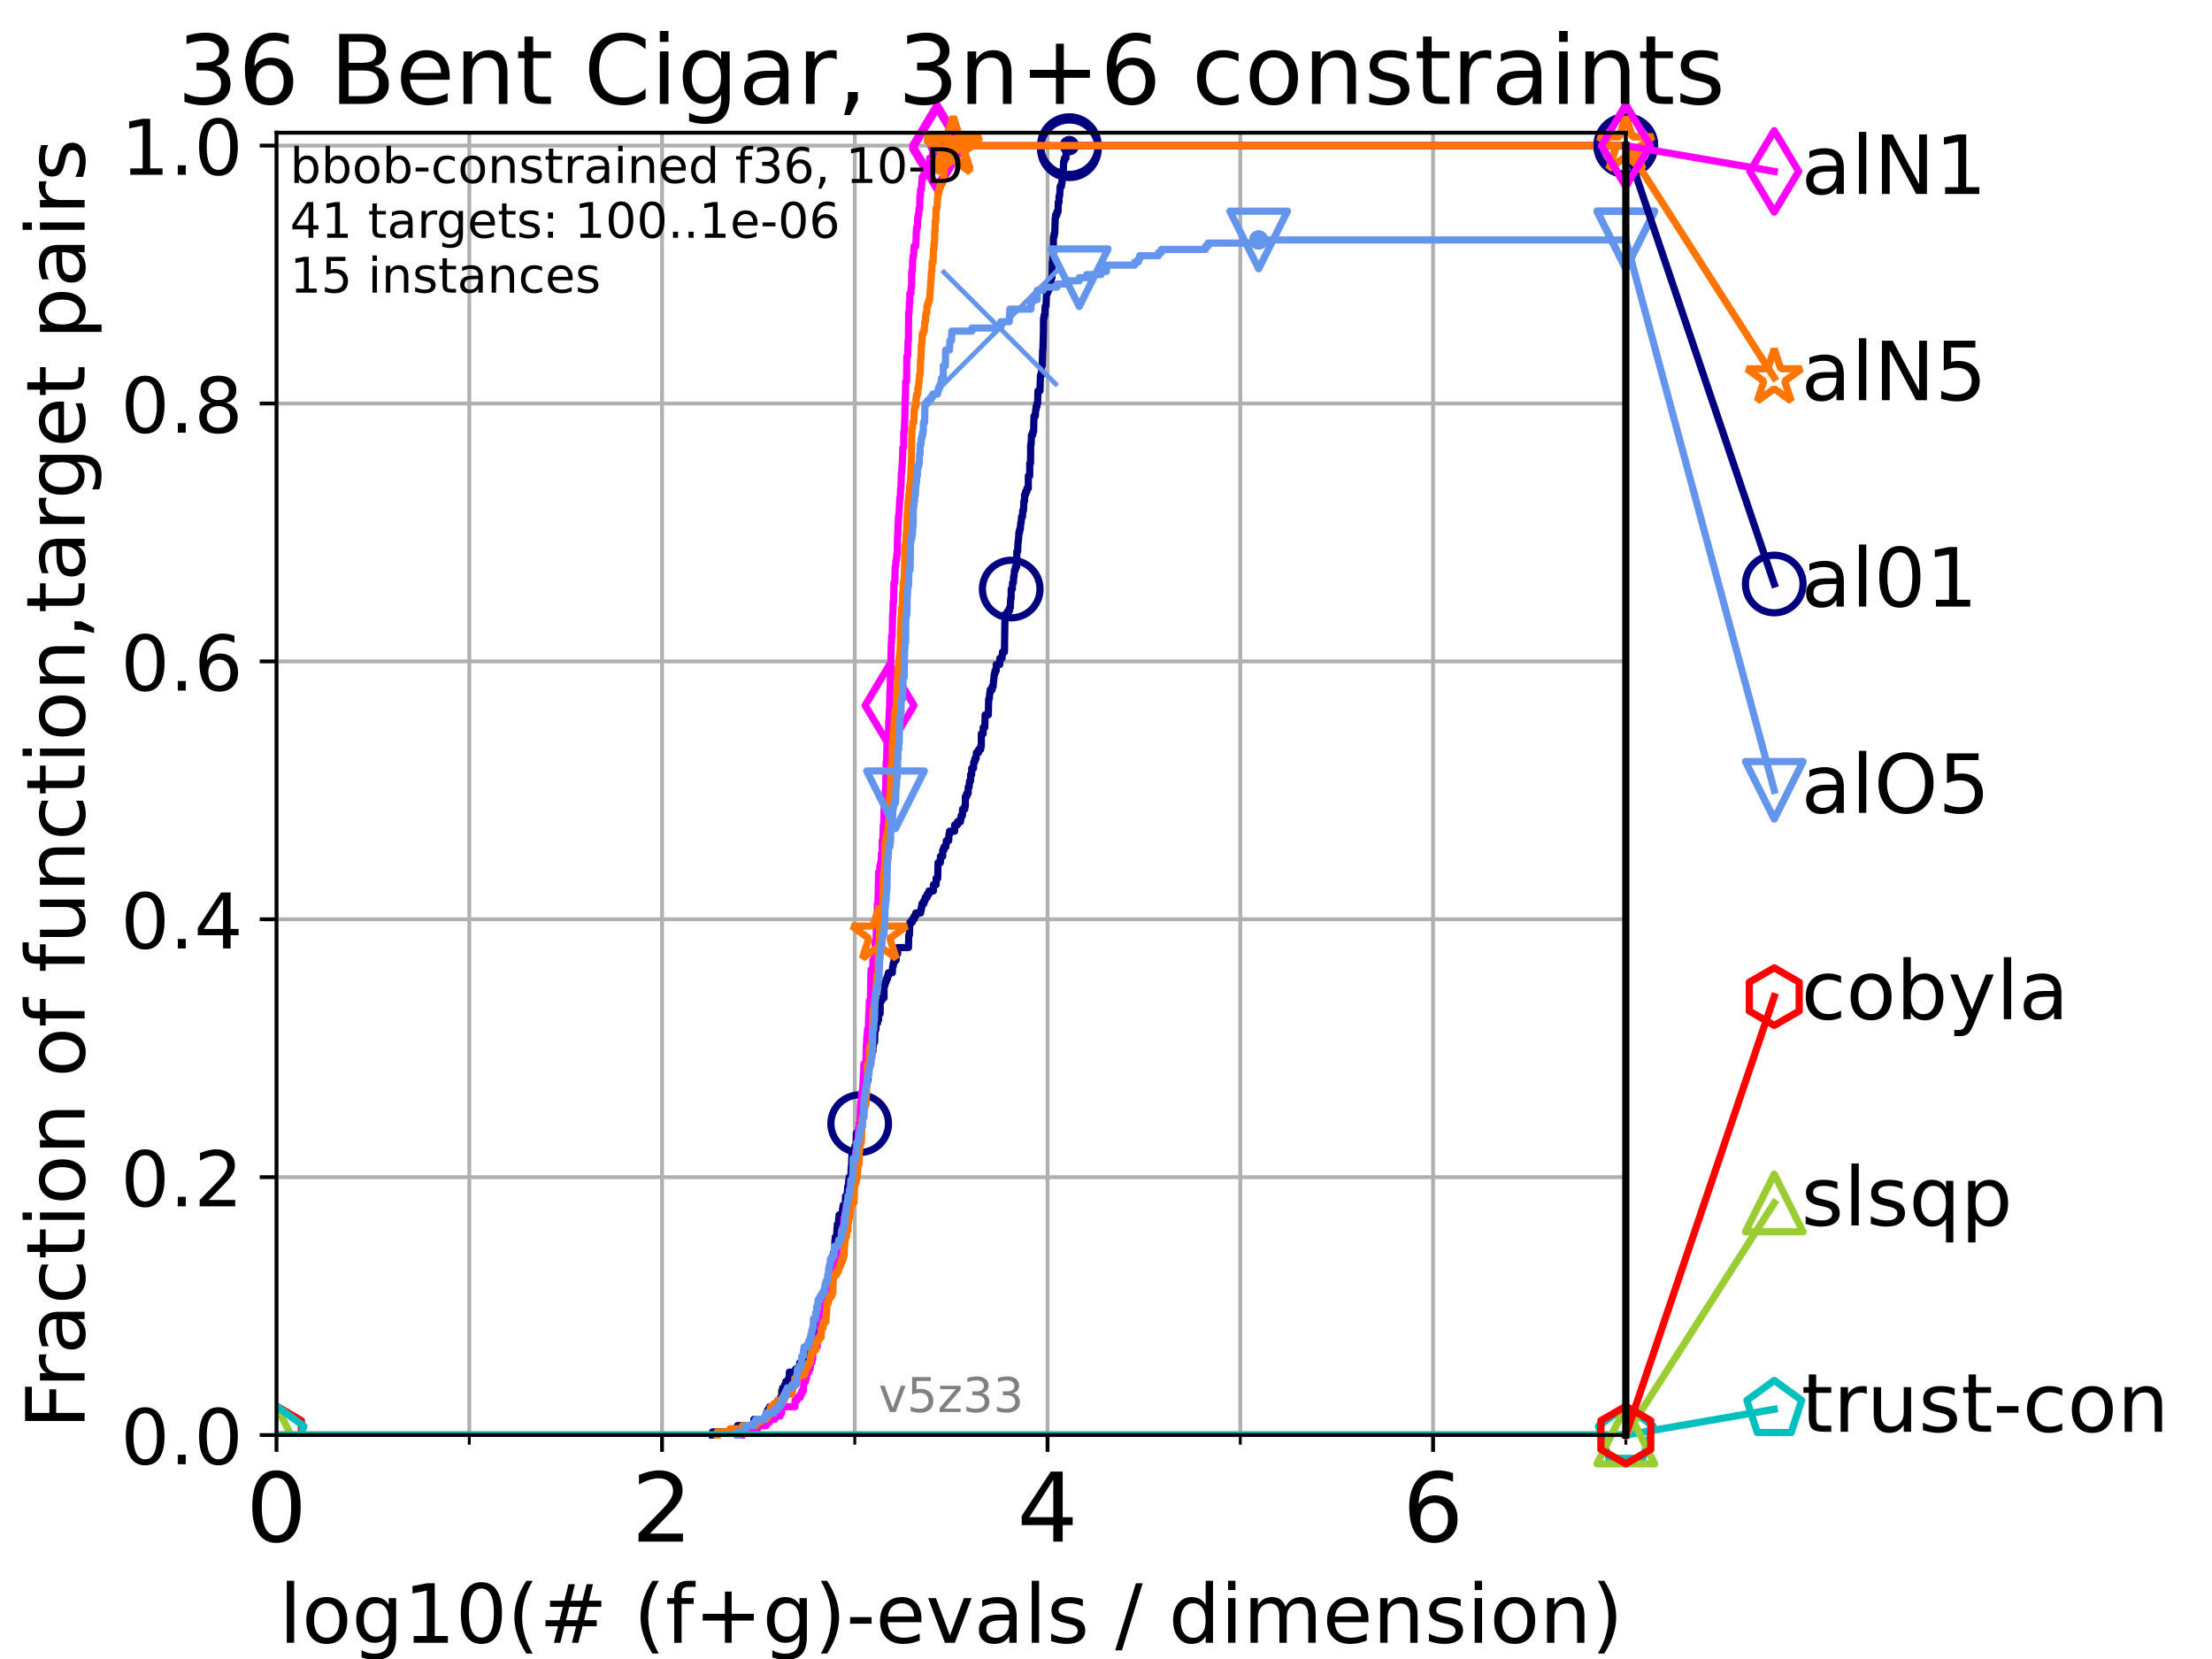 <?xml version="1.0" encoding="utf-8" standalone="no"?>
<!DOCTYPE svg PUBLIC "-//W3C//DTD SVG 1.1//EN"
  "http://www.w3.org/Graphics/SVG/1.1/DTD/svg11.dtd">
<!-- Created with matplotlib (https://matplotlib.org/) -->
<svg height="345.6pt" version="1.1" viewBox="0 0 460.8 345.6" width="460.8pt" xmlns="http://www.w3.org/2000/svg" xmlns:xlink="http://www.w3.org/1999/xlink">
 <defs>
  <style type="text/css">*{stroke-linecap:butt;stroke-linejoin:round;}</style>
 </defs>
 <g id="figure_1">
  <g id="patch_1">
   <path d="M 0 345.6 
L 460.8 345.6 
L 460.8 0 
L 0 0 
z
" style="fill:#ffffff;"/>
  </g>
  <g id="axes_1">
   <g id="patch_2">
    <path d="M 57.6 298.944 
L 338.688 298.944 
L 338.688 27.648 
L 57.6 27.648 
z
" style="fill:#ffffff;"/>
   </g>
   <g id="matplotlib.axis_1">
    <g id="xtick_1">
     <g id="line2d_1">
      <path clip-path="url(#p8b22b02883)" d="M 57.6 298.944 
L 57.6 27.648 
" style="fill:none;stroke:#b0b0b0;stroke-linecap:square;stroke-width:0.8;"/>
     </g>
     <g id="line2d_2">
      <defs>
       <path d="M 0 0 
L 0 3.5 
" id="m846f9ac339" style="stroke:#000000;stroke-width:0.8;"/>
      </defs>
      <g>
       <use style="stroke:#000000;stroke-width:0.8;" x="57.6" xlink:href="#m846f9ac339" y="298.944"/>
      </g>
     </g>
     <g id="text_1">
      <!-- 0 -->
      <g transform="translate(51.237 321.141)scale(0.2 -0.2)">
       <defs>
        <path d="M 31.781 66.406 
Q 24.172 66.406 20.328 58.906 
Q 16.5 51.422 16.5 36.375 
Q 16.5 21.391 20.328 13.891 
Q 24.172 6.391 31.781 6.391 
Q 39.453 6.391 43.281 13.891 
Q 47.125 21.391 47.125 36.375 
Q 47.125 51.422 43.281 58.906 
Q 39.453 66.406 31.781 66.406 
z
M 31.781 74.219 
Q 44.047 74.219 50.516 64.516 
Q 56.984 54.828 56.984 36.375 
Q 56.984 17.969 50.516 8.266 
Q 44.047 -1.422 31.781 -1.422 
Q 19.531 -1.422 13.062 8.266 
Q 6.594 17.969 6.594 36.375 
Q 6.594 54.828 13.062 64.516 
Q 19.531 74.219 31.781 74.219 
z
" id="DejaVuSans-48"/>
       </defs>
       <use xlink:href="#DejaVuSans-48"/>
      </g>
     </g>
    </g>
    <g id="xtick_2">
     <g id="line2d_3">
      <path clip-path="url(#p8b22b02883)" d="M 137.911 298.944 
L 137.911 27.648 
" style="fill:none;stroke:#b0b0b0;stroke-linecap:square;stroke-width:0.8;"/>
     </g>
     <g id="line2d_4">
      <g>
       <use style="stroke:#000000;stroke-width:0.8;" x="137.911" xlink:href="#m846f9ac339" y="298.944"/>
      </g>
     </g>
     <g id="text_2">
      <!-- 2 -->
      <g transform="translate(131.548 321.141)scale(0.2 -0.2)">
       <defs>
        <path d="M 19.188 8.297 
L 53.609 8.297 
L 53.609 0 
L 7.328 0 
L 7.328 8.297 
Q 12.938 14.109 22.625 23.891 
Q 32.328 33.688 34.812 36.531 
Q 39.547 41.844 41.422 45.531 
Q 43.312 49.219 43.312 52.781 
Q 43.312 58.594 39.234 62.25 
Q 35.156 65.922 28.609 65.922 
Q 23.969 65.922 18.812 64.312 
Q 13.672 62.703 7.812 59.422 
L 7.812 69.391 
Q 13.766 71.781 18.938 73 
Q 24.125 74.219 28.422 74.219 
Q 39.75 74.219 46.484 68.547 
Q 53.219 62.891 53.219 53.422 
Q 53.219 48.922 51.531 44.891 
Q 49.859 40.875 45.406 35.406 
Q 44.188 33.984 37.641 27.219 
Q 31.109 20.453 19.188 8.297 
z
" id="DejaVuSans-50"/>
       </defs>
       <use xlink:href="#DejaVuSans-50"/>
      </g>
     </g>
    </g>
    <g id="xtick_3">
     <g id="line2d_5">
      <path clip-path="url(#p8b22b02883)" d="M 218.222 298.944 
L 218.222 27.648 
" style="fill:none;stroke:#b0b0b0;stroke-linecap:square;stroke-width:0.8;"/>
     </g>
     <g id="line2d_6">
      <g>
       <use style="stroke:#000000;stroke-width:0.8;" x="218.222" xlink:href="#m846f9ac339" y="298.944"/>
      </g>
     </g>
     <g id="text_3">
      <!-- 4 -->
      <g transform="translate(211.859 321.141)scale(0.2 -0.2)">
       <defs>
        <path d="M 37.797 64.312 
L 12.891 25.391 
L 37.797 25.391 
z
M 35.203 72.906 
L 47.609 72.906 
L 47.609 25.391 
L 58.016 25.391 
L 58.016 17.188 
L 47.609 17.188 
L 47.609 0 
L 37.797 0 
L 37.797 17.188 
L 4.891 17.188 
L 4.891 26.703 
z
" id="DejaVuSans-52"/>
       </defs>
       <use xlink:href="#DejaVuSans-52"/>
      </g>
     </g>
    </g>
    <g id="xtick_4">
     <g id="line2d_7">
      <path clip-path="url(#p8b22b02883)" d="M 298.533 298.944 
L 298.533 27.648 
" style="fill:none;stroke:#b0b0b0;stroke-linecap:square;stroke-width:0.8;"/>
     </g>
     <g id="line2d_8">
      <g>
       <use style="stroke:#000000;stroke-width:0.8;" x="298.533" xlink:href="#m846f9ac339" y="298.944"/>
      </g>
     </g>
     <g id="text_4">
      <!-- 6 -->
      <g transform="translate(292.17 321.141)scale(0.2 -0.2)">
       <defs>
        <path d="M 33.016 40.375 
Q 26.375 40.375 22.484 35.828 
Q 18.609 31.297 18.609 23.391 
Q 18.609 15.531 22.484 10.953 
Q 26.375 6.391 33.016 6.391 
Q 39.656 6.391 43.531 10.953 
Q 47.406 15.531 47.406 23.391 
Q 47.406 31.297 43.531 35.828 
Q 39.656 40.375 33.016 40.375 
z
M 52.594 71.297 
L 52.594 62.312 
Q 48.875 64.062 45.094 64.984 
Q 41.312 65.922 37.594 65.922 
Q 27.828 65.922 22.672 59.328 
Q 17.531 52.734 16.797 39.406 
Q 19.672 43.656 24.016 45.922 
Q 28.375 48.188 33.594 48.188 
Q 44.578 48.188 50.953 41.516 
Q 57.328 34.859 57.328 23.391 
Q 57.328 12.156 50.688 5.359 
Q 44.047 -1.422 33.016 -1.422 
Q 20.359 -1.422 13.672 8.266 
Q 6.984 17.969 6.984 36.375 
Q 6.984 53.656 15.188 63.938 
Q 23.391 74.219 37.203 74.219 
Q 40.922 74.219 44.703 73.484 
Q 48.484 72.75 52.594 71.297 
z
" id="DejaVuSans-54"/>
       </defs>
       <use xlink:href="#DejaVuSans-54"/>
      </g>
     </g>
    </g>
    <g id="xtick_5">
     <g id="line2d_9">
      <path clip-path="url(#p8b22b02883)" d="M 97.755 298.944 
L 97.755 27.648 
" style="fill:none;stroke:#b0b0b0;stroke-linecap:square;stroke-width:0.8;"/>
     </g>
     <g id="line2d_10">
      <defs>
       <path d="M 0 0 
L 0 2 
" id="m4805cfb7d8" style="stroke:#000000;stroke-width:0.6;"/>
      </defs>
      <g>
       <use style="stroke:#000000;stroke-width:0.6;" x="97.755" xlink:href="#m4805cfb7d8" y="298.944"/>
      </g>
     </g>
    </g>
    <g id="xtick_6">
     <g id="line2d_11">
      <path clip-path="url(#p8b22b02883)" d="M 178.066 298.944 
L 178.066 27.648 
" style="fill:none;stroke:#b0b0b0;stroke-linecap:square;stroke-width:0.8;"/>
     </g>
     <g id="line2d_12">
      <g>
       <use style="stroke:#000000;stroke-width:0.6;" x="178.066" xlink:href="#m4805cfb7d8" y="298.944"/>
      </g>
     </g>
    </g>
    <g id="xtick_7">
     <g id="line2d_13">
      <path clip-path="url(#p8b22b02883)" d="M 258.377 298.944 
L 258.377 27.648 
" style="fill:none;stroke:#b0b0b0;stroke-linecap:square;stroke-width:0.8;"/>
     </g>
     <g id="line2d_14">
      <g>
       <use style="stroke:#000000;stroke-width:0.6;" x="258.377" xlink:href="#m4805cfb7d8" y="298.944"/>
      </g>
     </g>
    </g>
    <g id="xtick_8">
     <g id="line2d_15">
      <path clip-path="url(#p8b22b02883)" d="M 338.688 298.944 
L 338.688 27.648 
" style="fill:none;stroke:#b0b0b0;stroke-linecap:square;stroke-width:0.8;"/>
     </g>
     <g id="line2d_16">
      <g>
       <use style="stroke:#000000;stroke-width:0.6;" x="338.688" xlink:href="#m4805cfb7d8" y="298.944"/>
      </g>
     </g>
    </g>
    <g id="text_5">
     <!-- log10(# (f+g)-evals / dimension) -->
     <g transform="translate(58.145 342.218)scale(0.17 -0.17)">
      <defs>
       <path d="M 9.422 75.984 
L 18.406 75.984 
L 18.406 0 
L 9.422 0 
z
" id="DejaVuSans-108"/>
       <path d="M 30.609 48.391 
Q 23.391 48.391 19.188 42.75 
Q 14.984 37.109 14.984 27.297 
Q 14.984 17.484 19.156 11.844 
Q 23.344 6.203 30.609 6.203 
Q 37.797 6.203 41.984 11.859 
Q 46.188 17.531 46.188 27.297 
Q 46.188 37.016 41.984 42.703 
Q 37.797 48.391 30.609 48.391 
z
M 30.609 56 
Q 42.328 56 49.016 48.375 
Q 55.719 40.766 55.719 27.297 
Q 55.719 13.875 49.016 6.219 
Q 42.328 -1.422 30.609 -1.422 
Q 18.844 -1.422 12.172 6.219 
Q 5.516 13.875 5.516 27.297 
Q 5.516 40.766 12.172 48.375 
Q 18.844 56 30.609 56 
z
" id="DejaVuSans-111"/>
       <path d="M 45.406 27.984 
Q 45.406 37.75 41.375 43.109 
Q 37.359 48.484 30.078 48.484 
Q 22.859 48.484 18.828 43.109 
Q 14.797 37.75 14.797 27.984 
Q 14.797 18.266 18.828 12.891 
Q 22.859 7.516 30.078 7.516 
Q 37.359 7.516 41.375 12.891 
Q 45.406 18.266 45.406 27.984 
z
M 54.391 6.781 
Q 54.391 -7.172 48.188 -13.984 
Q 42 -20.797 29.203 -20.797 
Q 24.469 -20.797 20.266 -20.094 
Q 16.062 -19.391 12.109 -17.922 
L 12.109 -9.188 
Q 16.062 -11.328 19.922 -12.344 
Q 23.781 -13.375 27.781 -13.375 
Q 36.625 -13.375 41.016 -8.766 
Q 45.406 -4.156 45.406 5.172 
L 45.406 9.625 
Q 42.625 4.781 38.281 2.391 
Q 33.938 0 27.875 0 
Q 17.828 0 11.672 7.656 
Q 5.516 15.328 5.516 27.984 
Q 5.516 40.672 11.672 48.328 
Q 17.828 56 27.875 56 
Q 33.938 56 38.281 53.609 
Q 42.625 51.219 45.406 46.391 
L 45.406 54.688 
L 54.391 54.688 
z
" id="DejaVuSans-103"/>
       <path d="M 12.406 8.297 
L 28.516 8.297 
L 28.516 63.922 
L 10.984 60.406 
L 10.984 69.391 
L 28.422 72.906 
L 38.281 72.906 
L 38.281 8.297 
L 54.391 8.297 
L 54.391 0 
L 12.406 0 
z
" id="DejaVuSans-49"/>
       <path d="M 31 75.875 
Q 24.469 64.656 21.281 53.656 
Q 18.109 42.672 18.109 31.391 
Q 18.109 20.125 21.312 9.062 
Q 24.516 -2 31 -13.188 
L 23.188 -13.188 
Q 15.875 -1.703 12.234 9.375 
Q 8.594 20.453 8.594 31.391 
Q 8.594 42.281 12.203 53.312 
Q 15.828 64.359 23.188 75.875 
z
" id="DejaVuSans-40"/>
       <path d="M 51.125 44 
L 36.922 44 
L 32.812 27.688 
L 47.125 27.688 
z
M 43.797 71.781 
L 38.719 51.516 
L 52.984 51.516 
L 58.109 71.781 
L 65.922 71.781 
L 60.891 51.516 
L 76.125 51.516 
L 76.125 44 
L 58.984 44 
L 54.984 27.688 
L 70.516 27.688 
L 70.516 20.219 
L 53.078 20.219 
L 48 0 
L 40.188 0 
L 45.219 20.219 
L 30.906 20.219 
L 25.875 0 
L 18.016 0 
L 23.094 20.219 
L 7.719 20.219 
L 7.719 27.688 
L 24.906 27.688 
L 29 44 
L 13.281 44 
L 13.281 51.516 
L 30.906 51.516 
L 35.891 71.781 
z
" id="DejaVuSans-35"/>
       <path id="DejaVuSans-32"/>
       <path d="M 37.109 75.984 
L 37.109 68.5 
L 28.516 68.5 
Q 23.688 68.5 21.797 66.547 
Q 19.922 64.594 19.922 59.516 
L 19.922 54.688 
L 34.719 54.688 
L 34.719 47.703 
L 19.922 47.703 
L 19.922 0 
L 10.891 0 
L 10.891 47.703 
L 2.297 47.703 
L 2.297 54.688 
L 10.891 54.688 
L 10.891 58.5 
Q 10.891 67.625 15.141 71.797 
Q 19.391 75.984 28.609 75.984 
z
" id="DejaVuSans-102"/>
       <path d="M 46 62.703 
L 46 35.5 
L 73.188 35.5 
L 73.188 27.203 
L 46 27.203 
L 46 0 
L 37.797 0 
L 37.797 27.203 
L 10.594 27.203 
L 10.594 35.5 
L 37.797 35.5 
L 37.797 62.703 
z
" id="DejaVuSans-43"/>
       <path d="M 8.016 75.875 
L 15.828 75.875 
Q 23.141 64.359 26.781 53.312 
Q 30.422 42.281 30.422 31.391 
Q 30.422 20.453 26.781 9.375 
Q 23.141 -1.703 15.828 -13.188 
L 8.016 -13.188 
Q 14.5 -2 17.703 9.062 
Q 20.906 20.125 20.906 31.391 
Q 20.906 42.672 17.703 53.656 
Q 14.5 64.656 8.016 75.875 
z
" id="DejaVuSans-41"/>
       <path d="M 4.891 31.391 
L 31.203 31.391 
L 31.203 23.391 
L 4.891 23.391 
z
" id="DejaVuSans-45"/>
       <path d="M 56.203 29.594 
L 56.203 25.203 
L 14.891 25.203 
Q 15.484 15.922 20.484 11.062 
Q 25.484 6.203 34.422 6.203 
Q 39.594 6.203 44.453 7.469 
Q 49.312 8.734 54.109 11.281 
L 54.109 2.781 
Q 49.266 0.734 44.188 -0.344 
Q 39.109 -1.422 33.891 -1.422 
Q 20.797 -1.422 13.156 6.188 
Q 5.516 13.812 5.516 26.812 
Q 5.516 40.234 12.766 48.109 
Q 20.016 56 32.328 56 
Q 43.359 56 49.781 48.891 
Q 56.203 41.797 56.203 29.594 
z
M 47.219 32.234 
Q 47.125 39.594 43.094 43.984 
Q 39.062 48.391 32.422 48.391 
Q 24.906 48.391 20.391 44.141 
Q 15.875 39.891 15.188 32.172 
z
" id="DejaVuSans-101"/>
       <path d="M 2.984 54.688 
L 12.5 54.688 
L 29.594 8.797 
L 46.688 54.688 
L 56.203 54.688 
L 35.688 0 
L 23.484 0 
z
" id="DejaVuSans-118"/>
       <path d="M 34.281 27.484 
Q 23.391 27.484 19.188 25 
Q 14.984 22.516 14.984 16.5 
Q 14.984 11.719 18.141 8.906 
Q 21.297 6.109 26.703 6.109 
Q 34.188 6.109 38.703 11.406 
Q 43.219 16.703 43.219 25.484 
L 43.219 27.484 
z
M 52.203 31.203 
L 52.203 0 
L 43.219 0 
L 43.219 8.297 
Q 40.141 3.328 35.547 0.953 
Q 30.953 -1.422 24.312 -1.422 
Q 15.922 -1.422 10.953 3.297 
Q 6 8.016 6 15.922 
Q 6 25.141 12.172 29.828 
Q 18.359 34.516 30.609 34.516 
L 43.219 34.516 
L 43.219 35.406 
Q 43.219 41.609 39.141 45 
Q 35.062 48.391 27.688 48.391 
Q 23 48.391 18.547 47.266 
Q 14.109 46.141 10.016 43.891 
L 10.016 52.203 
Q 14.938 54.109 19.578 55.047 
Q 24.219 56 28.609 56 
Q 40.484 56 46.344 49.844 
Q 52.203 43.703 52.203 31.203 
z
" id="DejaVuSans-97"/>
       <path d="M 44.281 53.078 
L 44.281 44.578 
Q 40.484 46.531 36.375 47.5 
Q 32.281 48.484 27.875 48.484 
Q 21.188 48.484 17.844 46.438 
Q 14.5 44.391 14.5 40.281 
Q 14.5 37.156 16.891 35.375 
Q 19.281 33.594 26.516 31.984 
L 29.594 31.297 
Q 39.156 29.25 43.188 25.516 
Q 47.219 21.781 47.219 15.094 
Q 47.219 7.469 41.188 3.016 
Q 35.156 -1.422 24.609 -1.422 
Q 20.219 -1.422 15.453 -0.562 
Q 10.688 0.297 5.422 2 
L 5.422 11.281 
Q 10.406 8.688 15.234 7.391 
Q 20.062 6.109 24.812 6.109 
Q 31.156 6.109 34.562 8.281 
Q 37.984 10.453 37.984 14.406 
Q 37.984 18.062 35.516 20.016 
Q 33.062 21.969 24.703 23.781 
L 21.578 24.516 
Q 13.234 26.266 9.516 29.906 
Q 5.812 33.547 5.812 39.891 
Q 5.812 47.609 11.281 51.797 
Q 16.75 56 26.812 56 
Q 31.781 56 36.172 55.266 
Q 40.578 54.547 44.281 53.078 
z
" id="DejaVuSans-115"/>
       <path d="M 25.391 72.906 
L 33.688 72.906 
L 8.297 -9.281 
L 0 -9.281 
z
" id="DejaVuSans-47"/>
       <path d="M 45.406 46.391 
L 45.406 75.984 
L 54.391 75.984 
L 54.391 0 
L 45.406 0 
L 45.406 8.203 
Q 42.578 3.328 38.25 0.953 
Q 33.938 -1.422 27.875 -1.422 
Q 17.969 -1.422 11.734 6.484 
Q 5.516 14.406 5.516 27.297 
Q 5.516 40.188 11.734 48.094 
Q 17.969 56 27.875 56 
Q 33.938 56 38.25 53.625 
Q 42.578 51.266 45.406 46.391 
z
M 14.797 27.297 
Q 14.797 17.391 18.875 11.75 
Q 22.953 6.109 30.078 6.109 
Q 37.203 6.109 41.297 11.75 
Q 45.406 17.391 45.406 27.297 
Q 45.406 37.203 41.297 42.844 
Q 37.203 48.484 30.078 48.484 
Q 22.953 48.484 18.875 42.844 
Q 14.797 37.203 14.797 27.297 
z
" id="DejaVuSans-100"/>
       <path d="M 9.422 54.688 
L 18.406 54.688 
L 18.406 0 
L 9.422 0 
z
M 9.422 75.984 
L 18.406 75.984 
L 18.406 64.594 
L 9.422 64.594 
z
" id="DejaVuSans-105"/>
       <path d="M 52 44.188 
Q 55.375 50.25 60.062 53.125 
Q 64.75 56 71.094 56 
Q 79.641 56 84.281 50.016 
Q 88.922 44.047 88.922 33.016 
L 88.922 0 
L 79.891 0 
L 79.891 32.719 
Q 79.891 40.578 77.094 44.375 
Q 74.312 48.188 68.609 48.188 
Q 61.625 48.188 57.562 43.547 
Q 53.516 38.922 53.516 30.906 
L 53.516 0 
L 44.484 0 
L 44.484 32.719 
Q 44.484 40.625 41.703 44.406 
Q 38.922 48.188 33.109 48.188 
Q 26.219 48.188 22.156 43.531 
Q 18.109 38.875 18.109 30.906 
L 18.109 0 
L 9.078 0 
L 9.078 54.688 
L 18.109 54.688 
L 18.109 46.188 
Q 21.188 51.219 25.484 53.609 
Q 29.781 56 35.688 56 
Q 41.656 56 45.828 52.969 
Q 50 49.953 52 44.188 
z
" id="DejaVuSans-109"/>
       <path d="M 54.891 33.016 
L 54.891 0 
L 45.906 0 
L 45.906 32.719 
Q 45.906 40.484 42.875 44.328 
Q 39.844 48.188 33.797 48.188 
Q 26.516 48.188 22.312 43.547 
Q 18.109 38.922 18.109 30.906 
L 18.109 0 
L 9.078 0 
L 9.078 54.688 
L 18.109 54.688 
L 18.109 46.188 
Q 21.344 51.125 25.703 53.562 
Q 30.078 56 35.797 56 
Q 45.219 56 50.047 50.172 
Q 54.891 44.344 54.891 33.016 
z
" id="DejaVuSans-110"/>
      </defs>
      <use xlink:href="#DejaVuSans-108"/>
      <use x="27.783" xlink:href="#DejaVuSans-111"/>
      <use x="88.965" xlink:href="#DejaVuSans-103"/>
      <use x="152.441" xlink:href="#DejaVuSans-49"/>
      <use x="216.064" xlink:href="#DejaVuSans-48"/>
      <use x="279.688" xlink:href="#DejaVuSans-40"/>
      <use x="318.701" xlink:href="#DejaVuSans-35"/>
      <use x="402.49" xlink:href="#DejaVuSans-32"/>
      <use x="434.277" xlink:href="#DejaVuSans-40"/>
      <use x="473.291" xlink:href="#DejaVuSans-102"/>
      <use x="508.496" xlink:href="#DejaVuSans-43"/>
      <use x="592.285" xlink:href="#DejaVuSans-103"/>
      <use x="655.762" xlink:href="#DejaVuSans-41"/>
      <use x="694.775" xlink:href="#DejaVuSans-45"/>
      <use x="730.859" xlink:href="#DejaVuSans-101"/>
      <use x="792.383" xlink:href="#DejaVuSans-118"/>
      <use x="851.562" xlink:href="#DejaVuSans-97"/>
      <use x="912.842" xlink:href="#DejaVuSans-108"/>
      <use x="940.625" xlink:href="#DejaVuSans-115"/>
      <use x="992.725" xlink:href="#DejaVuSans-32"/>
      <use x="1024.512" xlink:href="#DejaVuSans-47"/>
      <use x="1058.203" xlink:href="#DejaVuSans-32"/>
      <use x="1089.99" xlink:href="#DejaVuSans-100"/>
      <use x="1153.467" xlink:href="#DejaVuSans-105"/>
      <use x="1181.25" xlink:href="#DejaVuSans-109"/>
      <use x="1278.662" xlink:href="#DejaVuSans-101"/>
      <use x="1340.186" xlink:href="#DejaVuSans-110"/>
      <use x="1403.564" xlink:href="#DejaVuSans-115"/>
      <use x="1455.664" xlink:href="#DejaVuSans-105"/>
      <use x="1483.447" xlink:href="#DejaVuSans-111"/>
      <use x="1544.629" xlink:href="#DejaVuSans-110"/>
      <use x="1608.008" xlink:href="#DejaVuSans-41"/>
     </g>
    </g>
   </g>
   <g id="matplotlib.axis_2">
    <g id="ytick_1">
     <g id="line2d_17">
      <path clip-path="url(#p8b22b02883)" d="M 57.6 298.944 
L 338.688 298.944 
" style="fill:none;stroke:#b0b0b0;stroke-linecap:square;stroke-width:0.8;"/>
     </g>
     <g id="line2d_18">
      <defs>
       <path d="M 0 0 
L -3.5 0 
" id="m84c3b558f1" style="stroke:#000000;stroke-width:0.8;"/>
      </defs>
      <g>
       <use style="stroke:#000000;stroke-width:0.8;" x="57.6" xlink:href="#m84c3b558f1" y="298.944"/>
      </g>
     </g>
     <g id="text_6">
      <!-- 0.0 -->
      <g transform="translate(25.155 305.023)scale(0.16 -0.16)">
       <defs>
        <path d="M 10.688 12.406 
L 21 12.406 
L 21 0 
L 10.688 0 
z
" id="DejaVuSans-46"/>
       </defs>
       <use xlink:href="#DejaVuSans-48"/>
       <use x="63.623" xlink:href="#DejaVuSans-46"/>
       <use x="95.41" xlink:href="#DejaVuSans-48"/>
      </g>
     </g>
    </g>
    <g id="ytick_2">
     <g id="line2d_19">
      <path clip-path="url(#p8b22b02883)" d="M 57.6 245.222 
L 338.688 245.222 
" style="fill:none;stroke:#b0b0b0;stroke-linecap:square;stroke-width:0.8;"/>
     </g>
     <g id="line2d_20">
      <g>
       <use style="stroke:#000000;stroke-width:0.8;" x="57.6" xlink:href="#m84c3b558f1" y="245.222"/>
      </g>
     </g>
     <g id="text_7">
      <!-- 0.2 -->
      <g transform="translate(25.155 251.301)scale(0.16 -0.16)">
       <use xlink:href="#DejaVuSans-48"/>
       <use x="63.623" xlink:href="#DejaVuSans-46"/>
       <use x="95.41" xlink:href="#DejaVuSans-50"/>
      </g>
     </g>
    </g>
    <g id="ytick_3">
     <g id="line2d_21">
      <path clip-path="url(#p8b22b02883)" d="M 57.6 191.5 
L 338.688 191.5 
" style="fill:none;stroke:#b0b0b0;stroke-linecap:square;stroke-width:0.8;"/>
     </g>
     <g id="line2d_22">
      <g>
       <use style="stroke:#000000;stroke-width:0.8;" x="57.6" xlink:href="#m84c3b558f1" y="191.5"/>
      </g>
     </g>
     <g id="text_8">
      <!-- 0.4 -->
      <g transform="translate(25.155 197.579)scale(0.16 -0.16)">
       <use xlink:href="#DejaVuSans-48"/>
       <use x="63.623" xlink:href="#DejaVuSans-46"/>
       <use x="95.41" xlink:href="#DejaVuSans-52"/>
      </g>
     </g>
    </g>
    <g id="ytick_4">
     <g id="line2d_23">
      <path clip-path="url(#p8b22b02883)" d="M 57.6 137.778 
L 338.688 137.778 
" style="fill:none;stroke:#b0b0b0;stroke-linecap:square;stroke-width:0.8;"/>
     </g>
     <g id="line2d_24">
      <g>
       <use style="stroke:#000000;stroke-width:0.8;" x="57.6" xlink:href="#m84c3b558f1" y="137.778"/>
      </g>
     </g>
     <g id="text_9">
      <!-- 0.6 -->
      <g transform="translate(25.155 143.857)scale(0.16 -0.16)">
       <use xlink:href="#DejaVuSans-48"/>
       <use x="63.623" xlink:href="#DejaVuSans-46"/>
       <use x="95.41" xlink:href="#DejaVuSans-54"/>
      </g>
     </g>
    </g>
    <g id="ytick_5">
     <g id="line2d_25">
      <path clip-path="url(#p8b22b02883)" d="M 57.6 84.056 
L 338.688 84.056 
" style="fill:none;stroke:#b0b0b0;stroke-linecap:square;stroke-width:0.8;"/>
     </g>
     <g id="line2d_26">
      <g>
       <use style="stroke:#000000;stroke-width:0.8;" x="57.6" xlink:href="#m84c3b558f1" y="84.056"/>
      </g>
     </g>
     <g id="text_10">
      <!-- 0.8 -->
      <g transform="translate(25.155 90.135)scale(0.16 -0.16)">
       <defs>
        <path d="M 31.781 34.625 
Q 24.75 34.625 20.719 30.859 
Q 16.703 27.094 16.703 20.516 
Q 16.703 13.922 20.719 10.156 
Q 24.75 6.391 31.781 6.391 
Q 38.812 6.391 42.859 10.172 
Q 46.922 13.969 46.922 20.516 
Q 46.922 27.094 42.891 30.859 
Q 38.875 34.625 31.781 34.625 
z
M 21.922 38.812 
Q 15.578 40.375 12.031 44.719 
Q 8.5 49.078 8.5 55.328 
Q 8.5 64.062 14.719 69.141 
Q 20.953 74.219 31.781 74.219 
Q 42.672 74.219 48.875 69.141 
Q 55.078 64.062 55.078 55.328 
Q 55.078 49.078 51.531 44.719 
Q 48 40.375 41.703 38.812 
Q 48.828 37.156 52.797 32.312 
Q 56.781 27.484 56.781 20.516 
Q 56.781 9.906 50.312 4.234 
Q 43.844 -1.422 31.781 -1.422 
Q 19.734 -1.422 13.25 4.234 
Q 6.781 9.906 6.781 20.516 
Q 6.781 27.484 10.781 32.312 
Q 14.797 37.156 21.922 38.812 
z
M 18.312 54.391 
Q 18.312 48.734 21.844 45.562 
Q 25.391 42.391 31.781 42.391 
Q 38.141 42.391 41.719 45.562 
Q 45.312 48.734 45.312 54.391 
Q 45.312 60.062 41.719 63.234 
Q 38.141 66.406 31.781 66.406 
Q 25.391 66.406 21.844 63.234 
Q 18.312 60.062 18.312 54.391 
z
" id="DejaVuSans-56"/>
       </defs>
       <use xlink:href="#DejaVuSans-48"/>
       <use x="63.623" xlink:href="#DejaVuSans-46"/>
       <use x="95.41" xlink:href="#DejaVuSans-56"/>
      </g>
     </g>
    </g>
    <g id="ytick_6">
     <g id="line2d_27">
      <path clip-path="url(#p8b22b02883)" d="M 57.6 30.334 
L 338.688 30.334 
" style="fill:none;stroke:#b0b0b0;stroke-linecap:square;stroke-width:0.8;"/>
     </g>
     <g id="line2d_28">
      <g>
       <use style="stroke:#000000;stroke-width:0.8;" x="57.6" xlink:href="#m84c3b558f1" y="30.334"/>
      </g>
     </g>
     <g id="text_11">
      <!-- 1.0 -->
      <g transform="translate(25.155 36.413)scale(0.16 -0.16)">
       <use xlink:href="#DejaVuSans-49"/>
       <use x="63.623" xlink:href="#DejaVuSans-46"/>
       <use x="95.41" xlink:href="#DejaVuSans-48"/>
      </g>
     </g>
    </g>
    <g id="text_12">
     <!-- Fraction of function,target pairs -->
     <g transform="translate(17.62 297.681)rotate(-90)scale(0.17 -0.17)">
      <defs>
       <path d="M 9.812 72.906 
L 51.703 72.906 
L 51.703 64.594 
L 19.672 64.594 
L 19.672 43.109 
L 48.578 43.109 
L 48.578 34.812 
L 19.672 34.812 
L 19.672 0 
L 9.812 0 
z
" id="DejaVuSans-70"/>
       <path d="M 41.109 46.297 
Q 39.594 47.172 37.812 47.578 
Q 36.031 48 33.891 48 
Q 26.266 48 22.188 43.047 
Q 18.109 38.094 18.109 28.812 
L 18.109 0 
L 9.078 0 
L 9.078 54.688 
L 18.109 54.688 
L 18.109 46.188 
Q 20.953 51.172 25.484 53.578 
Q 30.031 56 36.531 56 
Q 37.453 56 38.578 55.875 
Q 39.703 55.766 41.062 55.516 
z
" id="DejaVuSans-114"/>
       <path d="M 48.781 52.594 
L 48.781 44.188 
Q 44.969 46.297 41.141 47.344 
Q 37.312 48.391 33.406 48.391 
Q 24.656 48.391 19.812 42.844 
Q 14.984 37.312 14.984 27.297 
Q 14.984 17.281 19.812 11.734 
Q 24.656 6.203 33.406 6.203 
Q 37.312 6.203 41.141 7.25 
Q 44.969 8.297 48.781 10.406 
L 48.781 2.094 
Q 45.016 0.344 40.984 -0.531 
Q 36.969 -1.422 32.422 -1.422 
Q 20.062 -1.422 12.781 6.344 
Q 5.516 14.109 5.516 27.297 
Q 5.516 40.672 12.859 48.328 
Q 20.219 56 33.016 56 
Q 37.156 56 41.109 55.141 
Q 45.062 54.297 48.781 52.594 
z
" id="DejaVuSans-99"/>
       <path d="M 18.312 70.219 
L 18.312 54.688 
L 36.812 54.688 
L 36.812 47.703 
L 18.312 47.703 
L 18.312 18.016 
Q 18.312 11.328 20.141 9.422 
Q 21.969 7.516 27.594 7.516 
L 36.812 7.516 
L 36.812 0 
L 27.594 0 
Q 17.188 0 13.234 3.875 
Q 9.281 7.766 9.281 18.016 
L 9.281 47.703 
L 2.688 47.703 
L 2.688 54.688 
L 9.281 54.688 
L 9.281 70.219 
z
" id="DejaVuSans-116"/>
       <path d="M 8.5 21.578 
L 8.5 54.688 
L 17.484 54.688 
L 17.484 21.922 
Q 17.484 14.156 20.5 10.266 
Q 23.531 6.391 29.594 6.391 
Q 36.859 6.391 41.078 11.031 
Q 45.312 15.672 45.312 23.688 
L 45.312 54.688 
L 54.297 54.688 
L 54.297 0 
L 45.312 0 
L 45.312 8.406 
Q 42.047 3.422 37.719 1 
Q 33.406 -1.422 27.688 -1.422 
Q 18.266 -1.422 13.375 4.438 
Q 8.5 10.297 8.5 21.578 
z
M 31.109 56 
z
" id="DejaVuSans-117"/>
       <path d="M 11.719 12.406 
L 22.016 12.406 
L 22.016 4 
L 14.016 -11.625 
L 7.719 -11.625 
L 11.719 4 
z
" id="DejaVuSans-44"/>
       <path d="M 18.109 8.203 
L 18.109 -20.797 
L 9.078 -20.797 
L 9.078 54.688 
L 18.109 54.688 
L 18.109 46.391 
Q 20.953 51.266 25.266 53.625 
Q 29.594 56 35.594 56 
Q 45.562 56 51.781 48.094 
Q 58.016 40.188 58.016 27.297 
Q 58.016 14.406 51.781 6.484 
Q 45.562 -1.422 35.594 -1.422 
Q 29.594 -1.422 25.266 0.953 
Q 20.953 3.328 18.109 8.203 
z
M 48.688 27.297 
Q 48.688 37.203 44.609 42.844 
Q 40.531 48.484 33.406 48.484 
Q 26.266 48.484 22.188 42.844 
Q 18.109 37.203 18.109 27.297 
Q 18.109 17.391 22.188 11.75 
Q 26.266 6.109 33.406 6.109 
Q 40.531 6.109 44.609 11.75 
Q 48.688 17.391 48.688 27.297 
z
" id="DejaVuSans-112"/>
      </defs>
      <use xlink:href="#DejaVuSans-70"/>
      <use x="50.27" xlink:href="#DejaVuSans-114"/>
      <use x="91.383" xlink:href="#DejaVuSans-97"/>
      <use x="152.662" xlink:href="#DejaVuSans-99"/>
      <use x="207.643" xlink:href="#DejaVuSans-116"/>
      <use x="246.852" xlink:href="#DejaVuSans-105"/>
      <use x="274.635" xlink:href="#DejaVuSans-111"/>
      <use x="335.816" xlink:href="#DejaVuSans-110"/>
      <use x="399.195" xlink:href="#DejaVuSans-32"/>
      <use x="430.982" xlink:href="#DejaVuSans-111"/>
      <use x="492.164" xlink:href="#DejaVuSans-102"/>
      <use x="527.369" xlink:href="#DejaVuSans-32"/>
      <use x="559.156" xlink:href="#DejaVuSans-102"/>
      <use x="594.361" xlink:href="#DejaVuSans-117"/>
      <use x="657.74" xlink:href="#DejaVuSans-110"/>
      <use x="721.119" xlink:href="#DejaVuSans-99"/>
      <use x="776.1" xlink:href="#DejaVuSans-116"/>
      <use x="815.309" xlink:href="#DejaVuSans-105"/>
      <use x="843.092" xlink:href="#DejaVuSans-111"/>
      <use x="904.273" xlink:href="#DejaVuSans-110"/>
      <use x="967.652" xlink:href="#DejaVuSans-44"/>
      <use x="999.439" xlink:href="#DejaVuSans-116"/>
      <use x="1038.648" xlink:href="#DejaVuSans-97"/>
      <use x="1099.928" xlink:href="#DejaVuSans-114"/>
      <use x="1139.291" xlink:href="#DejaVuSans-103"/>
      <use x="1202.768" xlink:href="#DejaVuSans-101"/>
      <use x="1264.291" xlink:href="#DejaVuSans-116"/>
      <use x="1303.5" xlink:href="#DejaVuSans-32"/>
      <use x="1335.287" xlink:href="#DejaVuSans-112"/>
      <use x="1398.764" xlink:href="#DejaVuSans-97"/>
      <use x="1460.043" xlink:href="#DejaVuSans-105"/>
      <use x="1487.826" xlink:href="#DejaVuSans-114"/>
      <use x="1528.939" xlink:href="#DejaVuSans-115"/>
     </g>
    </g>
   </g>
   <g id="line2d_29">
    <defs>
     <path d="M 0 1.5 
C 0.398 1.5 0.779 1.342 1.061 1.061 
C 1.342 0.779 1.5 0.398 1.5 0 
C 1.5 -0.398 1.342 -0.779 1.061 -1.061 
C 0.779 -1.342 0.398 -1.5 0 -1.5 
C -0.398 -1.5 -0.779 -1.342 -1.061 -1.061 
C -1.342 -0.779 -1.5 -0.398 -1.5 0 
C -1.5 0.398 -1.342 0.779 -1.061 1.061 
C -0.779 1.342 -0.398 1.5 0 1.5 
z
" id="m9846b53db9" style="stroke:#000080;"/>
    </defs>
    <g>
     <use style="fill:#000080;stroke:#000080;" x="222.767" xlink:href="#m9846b53db9" y="30.334"/>
     <use style="fill:#000080;stroke:#000080;" x="222.767" xlink:href="#m9846b53db9" y="30.334"/>
    </g>
   </g>
   <g id="line2d_30">
    <path d="M 148.431 298.944 
L 148.431 298.289 
L 153.106 298.289 
L 153.106 297.634 
L 153.637 297.634 
L 153.637 296.979 
L 156.965 296.979 
L 157.058 295.668 
L 159.527 295.668 
L 159.638 294.358 
L 159.917 294.358 
L 159.917 293.703 
L 160.327 293.703 
L 160.327 293.048 
L 161.529 293.048 
L 161.529 292.393 
L 162.008 292.393 
L 162.008 291.737 
L 162.619 291.737 
L 162.619 291.082 
L 162.854 291.082 
L 162.854 289.772 
L 163.037 289.772 
L 163.037 289.117 
L 163.485 289.117 
L 163.485 288.462 
L 163.693 288.462 
L 163.693 287.807 
L 164.264 287.807 
L 164.264 287.151 
L 164.433 287.151 
L 164.433 285.841 
L 165.725 285.841 
L 165.725 285.186 
L 166.494 285.186 
L 166.494 284.531 
L 166.609 284.531 
L 166.609 283.876 
L 167.301 283.876 
L 167.301 283.22 
L 167.43 283.22 
L 167.5 281.91 
L 167.621 281.91 
L 167.621 281.255 
L 168.524 281.255 
L 168.524 280.6 
L 168.9 280.6 
L 168.9 279.945 
L 169.175 279.945 
L 169.175 279.29 
L 169.987 279.29 
L 170.036 277.324 
L 170.289 277.324 
L 170.289 276.669 
L 170.645 276.669 
L 170.677 275.359 
L 170.931 275.359 
L 170.931 274.704 
L 171.366 274.704 
L 171.366 274.048 
L 171.59 274.048 
L 171.59 273.393 
L 171.711 273.393 
L 171.786 272.083 
L 172 272.083 
L 172 271.428 
L 172.347 271.428 
L 172.347 270.773 
L 172.64 270.773 
L 172.744 267.497 
L 172.777 267.497 
L 172.839 266.187 
L 173.054 266.187 
L 173.1 264.876 
L 173.262 264.876 
L 173.308 263.566 
L 173.413 263.566 
L 173.508 262.256 
L 173.648 262.256 
L 173.657 260.946 
L 173.854 260.946 
L 173.933 258.325 
L 174.004 258.325 
L 174.004 257.67 
L 174.275 257.67 
L 174.383 255.704 
L 174.43 255.704 
L 174.43 255.049 
L 174.665 255.049 
L 174.724 253.739 
L 174.804 253.739 
L 174.804 253.084 
L 175.44 253.084 
L 175.529 251.773 
L 175.618 251.773 
L 175.618 251.118 
L 176.097 251.118 
L 176.14 249.153 
L 176.506 249.153 
L 176.578 247.187 
L 176.767 247.187 
L 176.797 245.877 
L 176.894 245.877 
L 176.894 245.222 
L 177.249 245.222 
L 177.311 243.257 
L 177.383 243.257 
L 177.474 240.636 
L 177.499 240.636 
L 177.499 239.981 
L 177.968 239.981 
L 177.968 239.326 
L 178.108 239.326 
L 178.108 238.671 
L 178.336 238.671 
L 178.388 236.05 
L 178.887 236.05 
L 178.957 234.74 
L 179.089 234.74 
L 179.089 234.085 
L 179.34 234.085 
L 179.447 230.809 
L 179.646 230.809 
L 179.709 229.499 
L 179.877 229.499 
L 179.877 228.843 
L 180.04 228.843 
L 180.04 228.188 
L 180.244 228.188 
L 180.351 226.223 
L 180.488 226.223 
L 180.488 225.568 
L 180.691 225.568 
L 180.691 224.912 
L 180.822 224.912 
L 180.905 222.292 
L 181.05 222.292 
L 181.141 220.326 
L 181.419 220.326 
L 181.419 219.671 
L 181.583 219.671 
L 181.583 219.016 
L 181.851 219.016 
L 181.871 217.706 
L 181.991 217.706 
L 181.991 217.051 
L 182.196 217.051 
L 182.257 214.43 
L 182.483 214.43 
L 182.494 213.12 
L 182.815 213.12 
L 182.815 212.465 
L 183.019 212.465 
L 183.019 211.154 
L 183.349 211.154 
L 183.349 208.534 
L 183.648 208.534 
L 183.648 207.879 
L 184.162 207.879 
L 184.162 205.258 
L 184.365 205.258 
L 184.365 204.603 
L 184.592 204.603 
L 184.592 203.948 
L 184.873 203.948 
L 184.873 203.293 
L 185.077 203.293 
L 185.077 202.638 
L 185.893 202.638 
L 185.953 201.327 
L 186.061 201.327 
L 186.061 200.672 
L 186.232 200.672 
L 186.232 200.017 
L 186.683 200.017 
L 186.683 198.707 
L 186.995 198.707 
L 187.012 197.396 
L 189.256 197.396 
L 189.315 194.776 
L 189.448 194.776 
L 189.533 192.155 
L 190.027 192.155 
L 190.027 191.5 
L 190.44 191.5 
L 190.44 190.845 
L 190.769 190.845 
L 190.769 190.19 
L 191.789 190.19 
L 191.789 189.535 
L 191.944 189.535 
L 191.944 188.879 
L 192.068 188.879 
L 192.068 188.224 
L 192.485 188.224 
L 192.485 187.569 
L 192.741 187.569 
L 192.741 186.914 
L 193.151 186.914 
L 193.151 186.259 
L 193.52 186.259 
L 193.52 185.604 
L 194.447 185.604 
L 194.447 184.293 
L 195.01 184.293 
L 195.01 182.983 
L 195.343 182.983 
L 195.412 179.707 
L 195.902 179.707 
L 195.902 178.397 
L 196.38 178.397 
L 196.38 177.087 
L 196.649 177.087 
L 196.649 176.432 
L 197.045 176.432 
L 197.14 175.121 
L 197.632 175.121 
L 197.687 173.811 
L 197.808 173.811 
L 197.808 173.156 
L 198.865 173.156 
L 198.865 171.846 
L 199.446 171.846 
L 199.446 171.191 
L 200.078 171.191 
L 200.078 170.535 
L 200.225 170.535 
L 200.225 169.88 
L 200.508 169.88 
L 200.508 168.57 
L 200.981 168.57 
L 200.981 167.915 
L 201.103 167.915 
L 201.103 165.949 
L 201.379 165.949 
L 201.379 165.294 
L 201.689 165.294 
L 201.689 163.984 
L 201.882 163.984 
L 201.972 162.674 
L 202.19 162.674 
L 202.192 161.363 
L 202.426 161.363 
L 202.426 160.053 
L 202.807 160.053 
L 202.841 158.743 
L 203.049 158.743 
L 203.049 158.088 
L 203.331 158.088 
L 203.404 156.777 
L 203.864 156.777 
L 203.864 156.122 
L 204.289 156.122 
L 204.289 155.467 
L 204.431 155.467 
L 204.431 152.846 
L 204.818 152.846 
L 204.818 151.536 
L 205.155 151.536 
L 205.22 148.916 
L 205.886 148.916 
L 205.956 145.64 
L 206.08 145.64 
L 206.187 144.33 
L 206.277 144.33 
L 206.277 143.674 
L 206.688 143.674 
L 206.688 143.019 
L 206.883 143.019 
L 206.989 141.709 
L 207.016 141.709 
L 207.126 140.399 
L 207.264 140.399 
L 207.264 139.743 
L 207.533 139.743 
L 207.533 138.433 
L 208.271 138.433 
L 208.284 137.123 
L 208.74 137.123 
L 208.845 135.813 
L 209.248 135.813 
L 209.343 129.261 
L 209.371 129.261 
L 209.388 127.951 
L 209.928 127.951 
L 209.928 127.296 
L 210.276 127.296 
L 210.276 126.641 
L 210.462 126.641 
L 210.546 124.675 
L 210.635 124.675 
L 210.654 122.71 
L 210.892 122.71 
L 210.937 121.399 
L 211.1 121.399 
L 211.157 120.089 
L 211.235 120.089 
L 211.334 118.779 
L 211.513 118.779 
L 211.513 118.124 
L 211.78 118.124 
L 211.831 114.848 
L 211.995 114.848 
L 212.077 112.883 
L 212.126 112.883 
L 212.226 111.572 
L 212.246 111.572 
L 212.246 110.917 
L 212.399 110.917 
L 212.399 110.262 
L 212.553 110.262 
L 212.627 108.952 
L 212.721 108.952 
L 212.811 107.641 
L 213.011 107.641 
L 213.058 106.331 
L 213.214 106.331 
L 213.295 104.366 
L 213.435 104.366 
L 213.435 103.055 
L 213.647 103.055 
L 213.647 102.4 
L 213.926 102.4 
L 213.926 101.745 
L 214.212 101.745 
L 214.223 99.124 
L 214.513 99.124 
L 214.513 96.504 
L 214.677 96.504 
L 214.712 92.573 
L 214.802 92.573 
L 214.876 90.608 
L 215.135 90.608 
L 215.135 89.952 
L 215.317 89.952 
L 215.403 86.677 
L 215.676 86.677 
L 215.742 85.366 
L 215.824 85.366 
L 215.824 84.711 
L 216.007 84.711 
L 216.007 84.056 
L 216.152 84.056 
L 216.222 81.435 
L 216.644 81.435 
L 216.743 78.16 
L 216.96 78.16 
L 216.96 76.194 
L 217.121 76.194 
L 217.204 72.919 
L 217.257 72.919 
L 217.367 68.988 
L 217.369 68.988 
L 217.38 66.367 
L 217.486 66.367 
L 217.486 65.712 
L 217.647 65.712 
L 217.735 63.747 
L 217.914 63.747 
L 218.008 61.126 
L 218.209 61.126 
L 218.209 60.471 
L 218.503 60.471 
L 218.503 59.161 
L 218.619 59.161 
L 218.619 58.505 
L 218.953 58.505 
L 218.953 57.85 
L 219.136 57.85 
L 219.214 54.575 
L 219.296 54.575 
L 219.367 52.609 
L 219.414 52.609 
L 219.443 49.333 
L 219.584 49.333 
L 219.584 48.678 
L 219.717 48.678 
L 219.818 45.402 
L 219.901 45.402 
L 219.901 44.747 
L 220.193 44.747 
L 220.193 44.092 
L 220.42 44.092 
L 220.455 42.127 
L 220.614 42.127 
L 220.619 40.816 
L 220.751 40.816 
L 220.853 38.851 
L 221.115 38.851 
L 221.115 38.196 
L 221.23 38.196 
L 221.261 35.575 
L 221.509 35.575 
L 221.564 33.61 
L 221.738 33.61 
L 221.738 32.955 
L 222.062 32.955 
L 222.085 30.989 
L 222.767 30.989 
L 222.767 30.334 
L 338.688 30.334 
L 338.688 30.334 
" style="fill:none;stroke:#000080;stroke-linecap:square;stroke-width:1.5;"/>
   </g>
   <g id="line2d_31">
    <defs>
     <path d="M 0 6 
C 1.591 6 3.117 5.368 4.243 4.243 
C 5.368 3.117 6 1.591 6 0 
C 6 -1.591 5.368 -3.117 4.243 -4.243 
C 3.117 -5.368 1.591 -6 0 -6 
C -1.591 -6 -3.117 -5.368 -4.243 -4.243 
C -5.368 -3.117 -6 -1.591 -6 0 
C -6 1.591 -5.368 3.117 -4.243 4.243 
C -3.117 5.368 -1.591 6 0 6 
z
" id="m3c432217bf" style="stroke:#000080;stroke-width:1.5;"/>
    </defs>
    <g>
     <use style="fill-opacity:0;stroke:#000080;stroke-width:1.5;" x="179.089" xlink:href="#m3c432217bf" y="234.085"/>
     <use style="fill-opacity:0;stroke:#000080;stroke-width:1.5;" x="210.654" xlink:href="#m3c432217bf" y="122.71"/>
     <use style="fill-opacity:0;stroke:#000080;stroke-width:1.5;" x="222.767" xlink:href="#m3c432217bf" y="30.989"/>
     <use style="fill-opacity:0;stroke:#000080;stroke-width:1.5;" x="222.767" xlink:href="#m3c432217bf" y="30.334"/>
     <use style="fill-opacity:0;stroke:#000080;stroke-width:1.5;" x="338.688" xlink:href="#m3c432217bf" y="30.334"/>
    </g>
   </g>
   <g id="line2d_32">
    <path style="fill:none;stroke:#000080;stroke-linecap:square;stroke-width:1.5;"/>
    <g/>
   </g>
   <g id="line2d_33">
    <defs>
     <path d="M 0 1.5 
C 0.398 1.5 0.779 1.342 1.061 1.061 
C 1.342 0.779 1.5 0.398 1.5 0 
C 1.5 -0.398 1.342 -0.779 1.061 -1.061 
C 0.779 -1.342 0.398 -1.5 0 -1.5 
C -0.398 -1.5 -0.779 -1.342 -1.061 -1.061 
C -1.342 -0.779 -1.5 -0.398 -1.5 0 
C -1.5 0.398 -1.342 0.779 -1.061 1.061 
C -0.779 1.342 -0.398 1.5 0 1.5 
z
" id="mc2e8daa1fd" style="stroke:#ff00ff;"/>
    </defs>
    <g>
     <use style="fill:#ff00ff;stroke:#ff00ff;" x="195.215" xlink:href="#mc2e8daa1fd" y="30.334"/>
     <use style="fill:#ff00ff;stroke:#ff00ff;" x="195.215" xlink:href="#mc2e8daa1fd" y="30.334"/>
    </g>
   </g>
   <g id="line2d_34">
    <path d="M 154.48 298.944 
L 154.48 298.289 
L 155.804 298.289 
L 155.804 297.634 
L 157.865 297.634 
L 157.865 296.979 
L 159.628 296.979 
L 159.628 296.323 
L 160.259 296.323 
L 160.259 295.668 
L 161.393 295.668 
L 161.393 295.013 
L 162.475 295.013 
L 162.475 294.358 
L 162.838 294.358 
L 162.854 293.048 
L 165.619 293.048 
L 165.619 291.737 
L 166.034 291.737 
L 166.034 291.082 
L 166.729 291.082 
L 166.729 290.427 
L 167.027 290.427 
L 167.027 289.772 
L 167.359 289.772 
L 167.443 287.807 
L 167.83 287.807 
L 167.83 287.151 
L 167.992 287.151 
L 168.091 285.841 
L 168.494 285.841 
L 168.494 285.186 
L 168.788 285.186 
L 168.871 283.876 
L 169.117 283.876 
L 169.117 283.22 
L 169.291 283.22 
L 169.331 281.255 
L 169.679 281.255 
L 169.679 280.6 
L 170.229 280.6 
L 170.289 278.634 
L 170.725 278.634 
L 170.725 277.979 
L 170.878 277.979 
L 170.946 275.359 
L 171.051 275.359 
L 171.051 274.704 
L 171.315 274.704 
L 171.315 274.048 
L 171.499 274.048 
L 171.499 273.393 
L 171.741 273.393 
L 171.781 271.428 
L 172.108 271.428 
L 172.216 270.118 
L 172.323 270.118 
L 172.429 268.152 
L 172.434 268.152 
L 172.434 267.497 
L 172.588 267.497 
L 172.588 266.842 
L 172.744 266.842 
L 172.744 266.187 
L 173.105 266.187 
L 173.216 264.221 
L 173.399 264.221 
L 173.399 263.566 
L 173.706 263.566 
L 173.706 262.911 
L 174.048 262.911 
L 174.065 261.601 
L 174.192 261.601 
L 174.192 260.946 
L 174.335 260.946 
L 174.374 259.635 
L 174.85 259.635 
L 174.85 258.98 
L 175.063 258.98 
L 175.063 258.325 
L 175.351 258.325 
L 175.351 257.015 
L 175.485 257.015 
L 175.493 255.704 
L 175.738 255.704 
L 175.793 253.739 
L 176.018 253.739 
L 176.018 253.084 
L 176.147 253.084 
L 176.225 251.773 
L 176.337 251.773 
L 176.337 251.118 
L 176.605 251.118 
L 176.605 250.463 
L 176.797 250.463 
L 176.797 249.808 
L 176.939 249.808 
L 176.991 247.843 
L 177.219 247.843 
L 177.249 246.532 
L 177.521 246.532 
L 177.521 245.877 
L 177.657 245.877 
L 177.703 244.567 
L 177.859 244.567 
L 177.958 242.601 
L 178.007 242.601 
L 178.045 241.291 
L 178.236 241.291 
L 178.261 239.981 
L 178.388 239.981 
L 178.388 239.326 
L 178.612 239.326 
L 178.683 237.36 
L 178.723 237.36 
L 178.827 235.395 
L 178.907 235.395 
L 178.98 234.085 
L 179.161 234.085 
L 179.243 230.154 
L 179.305 230.154 
L 179.305 229.499 
L 179.425 229.499 
L 179.518 227.533 
L 179.646 227.533 
L 179.728 226.223 
L 179.77 226.223 
L 179.867 223.602 
L 179.915 223.602 
L 179.971 221.637 
L 180.379 221.637 
L 180.479 217.706 
L 180.513 217.706 
L 180.597 215.74 
L 180.646 215.74 
L 180.718 214.43 
L 180.888 214.43 
L 180.979 211.154 
L 181.038 211.154 
L 181.103 208.534 
L 181.324 208.534 
L 181.431 202.638 
L 181.465 202.638 
L 181.465 201.982 
L 181.818 201.982 
L 181.835 200.017 
L 182.105 200.017 
L 182.21 198.052 
L 182.27 198.052 
L 182.347 196.086 
L 182.494 196.086 
L 182.585 192.81 
L 182.618 192.81 
L 182.703 190.845 
L 182.735 190.845 
L 182.778 188.224 
L 182.889 188.224 
L 183 182.983 
L 183.013 182.983 
L 183.024 181.673 
L 183.302 181.673 
L 183.305 180.363 
L 183.452 180.363 
L 183.452 179.707 
L 183.567 179.707 
L 183.62 177.742 
L 183.759 177.742 
L 183.787 175.121 
L 183.904 175.121 
L 184.006 171.846 
L 184.088 171.846 
L 184.184 167.915 
L 184.238 167.915 
L 184.277 165.949 
L 184.355 165.949 
L 184.438 164.639 
L 184.505 164.639 
L 184.609 158.743 
L 184.683 158.743 
L 184.785 154.812 
L 184.882 154.812 
L 184.908 153.502 
L 185.072 153.502 
L 185.142 150.226 
L 185.184 150.226 
L 185.295 147.605 
L 185.311 147.605 
L 185.389 143.674 
L 185.435 143.674 
L 185.521 138.433 
L 185.56 138.433 
L 185.671 133.847 
L 185.736 133.847 
L 185.736 132.537 
L 185.859 132.537 
L 185.95 127.951 
L 186.006 127.951 
L 186.066 125.33 
L 186.153 125.33 
L 186.221 121.399 
L 186.4 121.399 
L 186.471 118.124 
L 186.553 118.124 
L 186.636 116.813 
L 186.73 116.813 
L 186.823 115.503 
L 186.884 115.503 
L 186.98 111.572 
L 187.003 111.572 
L 187.099 108.952 
L 187.118 108.952 
L 187.153 107.641 
L 187.238 107.641 
L 187.349 105.676 
L 187.351 105.676 
L 187.439 103.71 
L 187.534 103.71 
L 187.617 101.745 
L 187.683 101.745 
L 187.772 98.469 
L 187.859 98.469 
L 187.939 96.504 
L 187.978 96.504 
L 188.077 93.228 
L 188.253 93.228 
L 188.266 89.952 
L 188.375 89.952 
L 188.479 87.332 
L 188.487 87.332 
L 188.58 82.746 
L 188.603 82.746 
L 188.666 79.47 
L 188.859 79.47 
L 188.906 74.229 
L 189.077 74.229 
L 189.166 70.953 
L 189.24 70.953 
L 189.293 65.057 
L 189.384 65.057 
L 189.448 63.091 
L 189.533 63.091 
L 189.533 61.126 
L 189.768 61.126 
L 189.813 59.816 
L 189.901 59.816 
L 189.926 56.54 
L 190.055 56.54 
L 190.133 53.919 
L 190.21 53.919 
L 190.21 53.264 
L 190.345 53.264 
L 190.41 51.299 
L 190.776 51.299 
L 190.885 48.023 
L 190.93 48.023 
L 190.93 47.368 
L 191.119 47.368 
L 191.161 45.402 
L 191.267 45.402 
L 191.267 44.747 
L 191.38 44.747 
L 191.441 43.437 
L 191.59 43.437 
L 191.627 40.816 
L 191.759 40.816 
L 191.762 39.506 
L 191.949 39.506 
L 192.048 37.541 
L 192.096 37.541 
L 192.096 36.886 
L 192.438 36.886 
L 192.438 36.23 
L 192.965 36.23 
L 192.965 35.575 
L 193.51 35.575 
L 193.621 33.61 
L 193.655 33.61 
L 193.655 32.955 
L 194.314 32.955 
L 194.329 30.989 
L 195.215 30.989 
L 195.215 30.334 
L 338.688 30.334 
L 338.688 30.334 
" style="fill:none;stroke:#ff00ff;stroke-linecap:square;stroke-width:1.5;"/>
   </g>
   <g id="line2d_35">
    <defs>
     <path d="M -0 8.485 
L 5.091 0 
L 0 -8.485 
L -5.091 -0 
z
" id="m35f6a58599" style="stroke:#ff00ff;stroke-linejoin:miter;stroke-width:1.5;"/>
    </defs>
    <g>
     <use style="fill-opacity:0;stroke:#ff00ff;stroke-linejoin:miter;stroke-width:1.5;" x="185.311" xlink:href="#m35f6a58599" y="146.95"/>
     <use style="fill-opacity:0;stroke:#ff00ff;stroke-linejoin:miter;stroke-width:1.5;" x="195.215" xlink:href="#m35f6a58599" y="30.989"/>
     <use style="fill-opacity:0;stroke:#ff00ff;stroke-linejoin:miter;stroke-width:1.5;" x="195.215" xlink:href="#m35f6a58599" y="30.334"/>
     <use style="fill-opacity:0;stroke:#ff00ff;stroke-linejoin:miter;stroke-width:1.5;" x="338.688" xlink:href="#m35f6a58599" y="30.334"/>
    </g>
   </g>
   <g id="line2d_36">
    <path style="fill:none;stroke:#ff00ff;stroke-linecap:square;stroke-width:1.5;"/>
    <g/>
   </g>
   <g id="line2d_37">
    <defs>
     <path d="M 0 1.5 
C 0.398 1.5 0.779 1.342 1.061 1.061 
C 1.342 0.779 1.5 0.398 1.5 0 
C 1.5 -0.398 1.342 -0.779 1.061 -1.061 
C 0.779 -1.342 0.398 -1.5 0 -1.5 
C -0.398 -1.5 -0.779 -1.342 -1.061 -1.061 
C -1.342 -0.779 -1.5 -0.398 -1.5 0 
C -1.5 0.398 -1.342 0.779 -1.061 1.061 
C -0.779 1.342 -0.398 1.5 0 1.5 
z
" id="m406b5b4c1b" style="stroke:#ff7500;"/>
    </defs>
    <g>
     <use style="fill:#ff7500;stroke:#ff7500;" x="198.553" xlink:href="#m406b5b4c1b" y="30.334"/>
     <use style="fill:#ff7500;stroke:#ff7500;" x="198.553" xlink:href="#m406b5b4c1b" y="30.334"/>
    </g>
   </g>
   <g id="line2d_38">
    <path d="M 149.414 298.944 
L 149.414 298.289 
L 152.068 298.289 
L 152.068 297.634 
L 154.681 297.634 
L 154.681 296.979 
L 157.461 296.979 
L 157.461 296.323 
L 158.261 296.323 
L 158.261 295.668 
L 159.678 295.668 
L 159.678 295.013 
L 160.162 295.013 
L 160.162 294.358 
L 160.336 294.358 
L 160.336 293.703 
L 160.538 293.703 
L 160.538 293.048 
L 161.22 293.048 
L 161.22 292.393 
L 162.026 292.393 
L 162.026 291.737 
L 163.332 291.737 
L 163.372 290.427 
L 164.899 290.427 
L 164.899 289.772 
L 165.12 289.772 
L 165.12 289.117 
L 165.259 289.117 
L 165.259 288.462 
L 165.533 288.462 
L 165.555 287.151 
L 166.214 287.151 
L 166.214 286.496 
L 167.539 286.496 
L 167.539 285.841 
L 167.792 285.841 
L 167.792 285.186 
L 167.986 285.186 
L 167.986 284.531 
L 168.446 284.531 
L 168.446 283.876 
L 168.8 283.876 
L 168.894 282.565 
L 168.941 282.565 
L 168.941 281.91 
L 169.383 281.91 
L 169.383 281.255 
L 169.914 281.255 
L 169.97 279.945 
L 170.047 279.945 
L 170.047 279.29 
L 170.527 279.29 
L 170.527 278.634 
L 171.056 278.634 
L 171.155 276.669 
L 171.438 276.669 
L 171.438 276.014 
L 171.59 276.014 
L 171.59 275.359 
L 172.054 275.359 
L 172.162 273.393 
L 172.216 273.393 
L 172.274 271.428 
L 172.578 271.428 
L 172.578 270.773 
L 172.697 270.773 
L 172.697 270.118 
L 173.216 270.118 
L 173.216 269.462 
L 173.477 269.462 
L 173.563 266.842 
L 173.599 266.842 
L 173.599 266.187 
L 173.72 266.187 
L 173.72 265.532 
L 174.301 265.532 
L 174.301 264.876 
L 174.665 264.876 
L 174.665 264.221 
L 174.855 264.221 
L 174.855 263.566 
L 175.146 263.566 
L 175.146 262.911 
L 175.44 262.911 
L 175.44 262.256 
L 175.674 262.256 
L 175.674 261.601 
L 175.829 261.601 
L 175.908 259.635 
L 175.967 259.635 
L 176.042 258.325 
L 176.097 258.325 
L 176.097 257.67 
L 176.333 257.67 
L 176.387 256.36 
L 176.624 256.36 
L 176.71 254.394 
L 176.793 254.394 
L 176.793 253.739 
L 176.976 253.739 
L 176.976 253.084 
L 177.102 253.084 
L 177.164 251.773 
L 177.249 251.773 
L 177.249 251.118 
L 177.539 251.118 
L 177.539 250.463 
L 177.933 250.463 
L 178.014 247.187 
L 178.056 247.187 
L 178.056 246.532 
L 178.292 246.532 
L 178.292 245.877 
L 178.459 245.877 
L 178.459 245.222 
L 178.582 245.222 
L 178.673 243.257 
L 178.72 243.257 
L 178.72 242.601 
L 178.957 242.601 
L 178.987 239.981 
L 179.079 239.981 
L 179.109 238.671 
L 179.243 238.671 
L 179.243 238.015 
L 179.437 238.015 
L 179.528 234.74 
L 179.553 234.74 
L 179.598 232.774 
L 179.987 232.774 
L 180.074 230.809 
L 180.185 230.809 
L 180.185 230.154 
L 180.388 230.154 
L 180.446 228.188 
L 180.507 228.188 
L 180.51 226.223 
L 180.625 226.223 
L 180.712 221.637 
L 181.062 221.637 
L 181.15 218.361 
L 181.33 218.361 
L 181.33 217.706 
L 181.571 217.706 
L 181.648 216.396 
L 181.73 216.396 
L 181.84 210.499 
L 181.952 210.499 
L 181.952 209.844 
L 182.188 209.844 
L 182.278 207.879 
L 182.415 207.879 
L 182.526 205.258 
L 182.572 205.258 
L 182.607 203.293 
L 182.871 203.293 
L 182.977 199.362 
L 183.026 199.362 
L 183.121 196.086 
L 183.162 196.086 
L 183.233 193.465 
L 183.411 193.465 
L 183.411 192.155 
L 183.691 192.155 
L 183.781 190.845 
L 183.854 190.845 
L 183.954 186.259 
L 183.971 186.259 
L 184.001 182.328 
L 184.125 182.328 
L 184.186 181.018 
L 184.267 181.018 
L 184.37 175.777 
L 184.52 175.777 
L 184.541 174.466 
L 184.806 174.466 
L 184.835 173.156 
L 184.946 173.156 
L 184.995 171.846 
L 185.168 171.846 
L 185.255 167.26 
L 185.295 167.26 
L 185.377 164.639 
L 185.48 164.639 
L 185.578 160.708 
L 185.596 160.708 
L 185.648 159.398 
L 185.844 159.398 
L 185.926 154.157 
L 185.966 154.157 
L 186.048 152.846 
L 186.118 152.846 
L 186.153 151.536 
L 186.254 151.536 
L 186.328 148.26 
L 186.568 148.26 
L 186.568 147.605 
L 186.753 147.605 
L 186.776 144.33 
L 186.928 144.33 
L 187.035 139.743 
L 187.049 139.743 
L 187.049 139.088 
L 187.194 139.088 
L 187.291 137.123 
L 187.326 137.123 
L 187.428 135.813 
L 187.504 135.813 
L 187.601 131.227 
L 187.619 131.227 
L 187.688 128.606 
L 187.772 128.606 
L 187.804 126.641 
L 187.945 126.641 
L 188.038 123.365 
L 188.14 123.365 
L 188.14 121.399 
L 188.266 121.399 
L 188.266 120.744 
L 188.381 120.744 
L 188.49 113.538 
L 188.717 113.538 
L 188.78 110.917 
L 188.849 110.917 
L 188.934 107.641 
L 188.964 107.641 
L 188.964 106.986 
L 189.094 106.986 
L 189.16 104.366 
L 189.232 104.366 
L 189.333 103.055 
L 189.401 103.055 
L 189.49 101.09 
L 189.603 101.09 
L 189.711 99.124 
L 189.725 99.124 
L 189.816 96.504 
L 189.859 96.504 
L 189.96 89.297 
L 190.079 89.297 
L 190.153 87.987 
L 190.373 87.987 
L 190.438 85.366 
L 190.532 85.366 
L 190.532 84.711 
L 190.783 84.711 
L 190.837 82.746 
L 190.977 82.746 
L 190.977 82.091 
L 191.182 82.091 
L 191.212 80.78 
L 191.336 80.78 
L 191.424 79.47 
L 191.504 79.47 
L 191.535 78.16 
L 191.668 78.16 
L 191.775 74.884 
L 191.839 74.884 
L 191.948 71.608 
L 192.045 71.608 
L 192.11 69.643 
L 192.309 69.643 
L 192.309 68.988 
L 192.542 68.988 
L 192.648 67.022 
L 192.798 67.022 
L 192.824 65.712 
L 192.921 65.712 
L 192.921 65.057 
L 193.091 65.057 
L 193.091 63.747 
L 193.273 63.747 
L 193.273 63.091 
L 193.494 63.091 
L 193.494 62.436 
L 193.661 62.436 
L 193.76 60.471 
L 193.801 60.471 
L 193.892 58.505 
L 193.946 58.505 
L 194.036 56.54 
L 194.126 56.54 
L 194.169 54.575 
L 194.384 54.575 
L 194.45 51.954 
L 194.549 51.954 
L 194.565 50.644 
L 194.677 50.644 
L 194.724 48.023 
L 194.801 48.023 
L 194.801 46.058 
L 194.938 46.058 
L 195.005 43.437 
L 195.188 43.437 
L 195.289 41.472 
L 195.341 41.472 
L 195.363 40.161 
L 195.628 40.161 
L 195.628 39.506 
L 195.748 39.506 
L 195.748 38.851 
L 195.955 38.851 
L 195.955 38.196 
L 196.365 38.196 
L 196.365 37.541 
L 196.602 37.541 
L 196.701 34.265 
L 197.398 34.265 
L 197.408 32.3 
L 198.268 32.3 
L 198.268 31.644 
L 198.432 31.644 
L 198.432 30.989 
L 198.553 30.989 
L 198.553 30.334 
L 338.688 30.334 
L 338.688 30.334 
" style="fill:none;stroke:#ff7500;stroke-linecap:square;stroke-width:1.5;"/>
   </g>
   <g id="line2d_39">
    <defs>
     <path d="M 0 -6 
L -1.347 -1.854 
L -5.706 -1.854 
L -2.18 0.708 
L -3.527 4.854 
L -0 2.292 
L 3.527 4.854 
L 2.18 0.708 
L 5.706 -1.854 
L 1.347 -1.854 
z
" id="m23e3ba6be8" style="stroke:#ff7500;stroke-linejoin:bevel;stroke-width:1.5;"/>
    </defs>
    <g>
     <use style="fill-opacity:0;stroke:#ff7500;stroke-linejoin:bevel;stroke-width:1.5;" x="183.175" xlink:href="#m23e3ba6be8" y="194.776"/>
     <use style="fill-opacity:0;stroke:#ff7500;stroke-linejoin:bevel;stroke-width:1.5;" x="198.553" xlink:href="#m23e3ba6be8" y="30.989"/>
     <use style="fill-opacity:0;stroke:#ff7500;stroke-linejoin:bevel;stroke-width:1.5;" x="198.553" xlink:href="#m23e3ba6be8" y="30.334"/>
     <use style="fill-opacity:0;stroke:#ff7500;stroke-linejoin:bevel;stroke-width:1.5;" x="198.553" xlink:href="#m23e3ba6be8" y="30.334"/>
     <use style="fill-opacity:0;stroke:#ff7500;stroke-linejoin:bevel;stroke-width:1.5;" x="338.688" xlink:href="#m23e3ba6be8" y="30.334"/>
    </g>
   </g>
   <g id="line2d_40">
    <path style="fill:none;stroke:#ff7500;stroke-linecap:square;stroke-width:1.5;"/>
    <g/>
   </g>
   <g id="line2d_41">
    <defs>
     <path d="M 0 1.5 
C 0.398 1.5 0.779 1.342 1.061 1.061 
C 1.342 0.779 1.5 0.398 1.5 0 
C 1.5 -0.398 1.342 -0.779 1.061 -1.061 
C 0.779 -1.342 0.398 -1.5 0 -1.5 
C -0.398 -1.5 -0.779 -1.342 -1.061 -1.061 
C -1.342 -0.779 -1.5 -0.398 -1.5 0 
C -1.5 0.398 -1.342 0.779 -1.061 1.061 
C -0.779 1.342 -0.398 1.5 0 1.5 
z
" id="md02d155313" style="stroke:#6495ed;"/>
    </defs>
    <g>
     <use style="fill:#6495ed;stroke:#6495ed;" x="262.208" xlink:href="#md02d155313" y="49.988"/>
     <use style="fill:#6495ed;stroke:#6495ed;" x="262.208" xlink:href="#md02d155313" y="49.988"/>
    </g>
   </g>
   <g id="line2d_42">
    <path d="M 153.623 298.944 
L 153.623 298.289 
L 155.116 298.289 
L 155.116 297.634 
L 155.387 297.634 
L 155.387 296.979 
L 157.047 296.979 
L 157.047 296.323 
L 157.438 296.323 
L 157.438 295.668 
L 159.324 295.668 
L 159.324 295.013 
L 159.698 295.013 
L 159.698 294.358 
L 161.256 294.358 
L 161.256 293.703 
L 161.876 293.703 
L 161.876 293.048 
L 162.492 293.048 
L 162.492 292.393 
L 162.938 292.393 
L 162.971 291.082 
L 163.638 291.082 
L 163.685 289.772 
L 164.001 289.772 
L 164.001 289.117 
L 164.973 289.117 
L 164.973 288.462 
L 165.887 288.462 
L 165.957 286.496 
L 166.034 286.496 
L 166.11 285.186 
L 166.609 285.186 
L 166.609 284.531 
L 166.922 284.531 
L 167.001 282.565 
L 167.353 282.565 
L 167.385 281.255 
L 167.494 281.255 
L 167.494 280.6 
L 168.245 280.6 
L 168.245 279.945 
L 168.482 279.945 
L 168.482 279.29 
L 168.788 279.29 
L 168.788 278.634 
L 168.912 278.634 
L 168.912 277.979 
L 169.07 277.979 
L 169.07 277.324 
L 169.245 277.324 
L 169.245 276.669 
L 169.395 276.669 
L 169.446 274.704 
L 169.92 274.704 
L 169.937 273.393 
L 170.086 273.393 
L 170.158 272.083 
L 170.321 272.083 
L 170.414 270.773 
L 170.794 270.773 
L 170.794 270.118 
L 171.165 270.118 
L 171.165 269.462 
L 171.6 269.462 
L 171.6 268.807 
L 171.756 268.807 
L 171.756 268.152 
L 171.876 268.152 
L 171.876 267.497 
L 172.079 267.497 
L 172.079 266.842 
L 172.391 266.842 
L 172.42 265.532 
L 172.573 265.532 
L 172.621 264.221 
L 172.754 264.221 
L 172.754 263.566 
L 172.905 263.566 
L 172.979 262.256 
L 173.326 262.256 
L 173.326 261.601 
L 173.751 261.601 
L 173.818 259.635 
L 174.571 259.635 
L 174.571 258.98 
L 174.703 258.98 
L 174.703 258.325 
L 175.212 258.325 
L 175.306 256.36 
L 175.674 256.36 
L 175.674 255.704 
L 175.801 255.704 
L 175.801 255.049 
L 175.987 255.049 
L 176.046 253.084 
L 176.136 253.084 
L 176.136 252.429 
L 176.298 252.429 
L 176.376 251.118 
L 176.452 251.118 
L 176.452 250.463 
L 176.574 250.463 
L 176.646 249.153 
L 176.92 249.153 
L 176.965 247.843 
L 177.212 247.843 
L 177.227 245.877 
L 177.593 245.877 
L 177.7 243.257 
L 177.718 243.257 
L 177.721 241.291 
L 178.312 241.291 
L 178.347 239.981 
L 178.463 239.981 
L 178.476 238.015 
L 178.907 238.015 
L 179.017 236.05 
L 179.191 236.05 
L 179.22 234.74 
L 179.665 234.74 
L 179.722 232.774 
L 179.877 232.774 
L 179.962 229.499 
L 180.005 229.499 
L 180.105 228.188 
L 180.182 228.188 
L 180.281 226.878 
L 180.357 226.878 
L 180.357 226.223 
L 180.591 226.223 
L 180.679 224.257 
L 180.84 224.257 
L 180.84 223.602 
L 181.041 223.602 
L 181.103 222.292 
L 181.269 222.292 
L 181.269 221.637 
L 181.474 221.637 
L 181.503 220.326 
L 181.654 220.326 
L 181.761 217.706 
L 181.798 217.706 
L 181.835 214.43 
L 182.038 214.43 
L 182.075 212.465 
L 182.177 212.465 
L 182.226 208.534 
L 182.325 208.534 
L 182.409 206.568 
L 182.73 206.568 
L 182.73 205.913 
L 182.871 205.913 
L 182.871 204.603 
L 182.984 204.603 
L 182.984 203.948 
L 183.1 203.948 
L 183.201 201.327 
L 183.222 201.327 
L 183.282 199.362 
L 183.367 199.362 
L 183.436 197.396 
L 183.612 197.396 
L 183.612 196.741 
L 183.729 196.741 
L 183.787 195.431 
L 183.854 195.431 
L 183.854 194.776 
L 184.162 194.776 
L 184.265 192.155 
L 184.323 192.155 
L 184.374 188.879 
L 184.452 188.879 
L 184.517 187.569 
L 184.606 187.569 
L 184.649 185.604 
L 184.754 185.604 
L 184.858 180.363 
L 184.865 180.363 
L 184.924 179.052 
L 185.007 179.052 
L 185.116 176.432 
L 185.371 176.432 
L 185.371 175.777 
L 185.485 175.777 
L 185.569 173.156 
L 185.626 173.156 
L 185.673 171.846 
L 185.828 171.846 
L 185.893 170.535 
L 185.942 170.535 
L 185.999 168.57 
L 186.088 168.57 
L 186.088 167.915 
L 186.232 167.915 
L 186.232 167.26 
L 186.555 167.26 
L 186.662 163.984 
L 186.744 163.984 
L 186.806 162.018 
L 186.926 162.018 
L 186.999 158.088 
L 187.064 158.088 
L 187.064 156.122 
L 187.209 156.122 
L 187.275 154.812 
L 187.324 154.812 
L 187.42 149.571 
L 187.554 149.571 
L 187.637 148.26 
L 187.702 148.26 
L 187.754 145.64 
L 188.034 145.64 
L 188.12 141.709 
L 188.149 141.709 
L 188.149 141.054 
L 188.356 141.054 
L 188.448 135.157 
L 188.519 135.157 
L 188.523 133.847 
L 188.66 133.847 
L 188.7 128.606 
L 188.798 128.606 
L 188.798 127.951 
L 188.926 127.951 
L 188.993 124.02 
L 189.04 124.02 
L 189.142 122.055 
L 189.265 122.055 
L 189.348 118.779 
L 189.58 118.779 
L 189.686 112.883 
L 189.768 112.883 
L 189.768 112.227 
L 189.937 112.227 
L 189.937 111.572 
L 190.056 111.572 
L 190.163 109.607 
L 190.233 109.607 
L 190.259 105.676 
L 190.374 105.676 
L 190.424 104.366 
L 190.52 104.366 
L 190.592 103.055 
L 190.688 103.055 
L 190.781 101.09 
L 190.833 101.09 
L 190.833 100.435 
L 190.954 100.435 
L 190.954 99.124 
L 191.1 99.124 
L 191.164 97.159 
L 191.399 97.159 
L 191.399 96.504 
L 191.522 96.504 
L 191.564 94.538 
L 191.676 94.538 
L 191.7 92.573 
L 191.858 92.573 
L 191.935 91.263 
L 192.068 91.263 
L 192.068 90.608 
L 192.224 90.608 
L 192.224 89.952 
L 192.347 89.952 
L 192.366 87.987 
L 192.617 87.987 
L 192.69 84.056 
L 193.216 84.056 
L 193.216 83.401 
L 193.862 83.401 
L 193.862 82.746 
L 194.287 82.746 
L 194.287 82.091 
L 195.323 82.091 
L 195.323 81.435 
L 195.5 81.435 
L 195.5 80.78 
L 195.79 80.78 
L 195.79 80.125 
L 196.013 80.125 
L 196.108 78.815 
L 196.495 78.815 
L 196.501 76.194 
L 196.946 76.194 
L 196.985 72.919 
L 197.797 72.919 
L 197.886 70.953 
L 198.232 70.953 
L 198.266 68.988 
L 202.461 68.988 
L 202.461 68.333 
L 208.481 68.333 
L 208.487 67.022 
L 210.256 67.022 
L 210.355 64.402 
L 214.77 64.402 
L 214.77 63.091 
L 215.037 63.091 
L 215.037 62.436 
L 216.076 62.436 
L 216.076 60.471 
L 217.324 60.471 
L 217.324 59.816 
L 220.2 59.816 
L 220.2 59.161 
L 222.481 59.161 
L 222.481 58.505 
L 224.833 58.505 
L 224.833 57.85 
L 226.383 57.85 
L 226.383 57.195 
L 229.377 57.195 
L 229.377 56.54 
L 230.494 56.54 
L 230.527 55.23 
L 236.401 55.23 
L 236.401 54.575 
L 237.156 54.575 
L 237.156 53.919 
L 237.417 53.919 
L 237.417 53.264 
L 241.333 53.264 
L 241.333 52.609 
L 241.934 52.609 
L 241.934 51.954 
L 251.143 51.954 
L 251.143 51.299 
L 251.653 51.299 
L 251.653 50.644 
L 262.208 50.644 
L 262.208 49.988 
L 338.688 49.988 
L 338.688 49.988 
" style="fill:none;stroke:#6495ed;stroke-linecap:square;stroke-width:1.5;"/>
   </g>
   <g id="line2d_43">
    <defs>
     <path d="M -0 6 
L 6 -6 
L -6 -6 
z
" id="m6ee4471149" style="stroke:#6495ed;stroke-linejoin:miter;stroke-width:1.5;"/>
    </defs>
    <g>
     <use style="fill-opacity:0;stroke:#6495ed;stroke-linejoin:miter;stroke-width:1.5;" x="186.555" xlink:href="#m6ee4471149" y="166.604"/>
     <use style="fill-opacity:0;stroke:#6495ed;stroke-linejoin:miter;stroke-width:1.5;" x="224.833" xlink:href="#m6ee4471149" y="57.85"/>
     <use style="fill-opacity:0;stroke:#6495ed;stroke-linejoin:miter;stroke-width:1.5;" x="262.208" xlink:href="#m6ee4471149" y="49.988"/>
     <use style="fill-opacity:0;stroke:#6495ed;stroke-linejoin:miter;stroke-width:1.5;" x="338.688" xlink:href="#m6ee4471149" y="49.988"/>
    </g>
   </g>
   <g id="line2d_44">
    <path style="fill:none;stroke:#6495ed;stroke-linecap:square;stroke-width:1.5;"/>
    <g/>
   </g>
   <g id="line2d_45">
    <path clip-path="url(#p8b22b02883)" d="M 208.253 68.333 
" style="fill:none;stroke:#6495ed;stroke-linecap:square;stroke-width:1.5;"/>
    <defs>
     <path d="M -12 12 
L 12 -12 
M -12 -12 
L 12 12 
" id="m7ecb413ffb" style="stroke:#6495ed;"/>
    </defs>
    <g clip-path="url(#p8b22b02883)">
     <use style="fill:#6495ed;stroke:#6495ed;" x="208.253" xlink:href="#m7ecb413ffb" y="68.333"/>
    </g>
   </g>
   <g id="line2d_46">
    <path clip-path="url(#p8b22b02883)" d="M 57.6 298.944 
L 57.6 298.944 
L 57.6 298.944 
L 57.6 298.944 
L 338.688 298.944 
" style="fill:none;stroke:#ff0000;stroke-linecap:square;stroke-width:1.5;"/>
   </g>
   <g id="line2d_47">
    <defs>
     <path d="M 0 -6 
L -5.196 -3 
L -5.196 3 
L -0 6 
L 5.196 3 
L 5.196 -3 
z
" id="m15be1be7db" style="stroke:#ff0000;stroke-linejoin:miter;stroke-width:1.5;"/>
    </defs>
    <g clip-path="url(#p8b22b02883)">
     <use style="fill-opacity:0;stroke:#ff0000;stroke-linejoin:miter;stroke-width:1.5;" x="57.6" xlink:href="#m15be1be7db" y="298.944"/>
    </g>
   </g>
   <g id="line2d_48">
    <path clip-path="url(#p8b22b02883)" style="fill:none;stroke:#ff0000;stroke-linecap:square;stroke-width:1.5;"/>
    <g clip-path="url(#p8b22b02883)">
     <use style="fill-opacity:0;stroke:#ff0000;stroke-linejoin:miter;stroke-width:1.5;" x="-1" xlink:href="#m15be1be7db" y="567.554"/>
     <use style="fill-opacity:0;stroke:#ff0000;stroke-linejoin:miter;stroke-width:1.5;" x="338.688" xlink:href="#m15be1be7db" y="567.554"/>
    </g>
   </g>
   <g id="line2d_49">
    <path clip-path="url(#p8b22b02883)" d="M 57.6 298.944 
L 57.6 298.944 
L 57.6 298.944 
L 57.6 298.944 
L 338.688 298.944 
" style="fill:none;stroke:#9acd32;stroke-linecap:square;stroke-width:1.5;"/>
   </g>
   <g id="line2d_50">
    <defs>
     <path d="M 0 -6 
L -6 6 
L 6 6 
z
" id="m3d176e0f03" style="stroke:#9acd32;stroke-linejoin:miter;stroke-width:1.5;"/>
    </defs>
    <g clip-path="url(#p8b22b02883)">
     <use style="fill-opacity:0;stroke:#9acd32;stroke-linejoin:miter;stroke-width:1.5;" x="57.6" xlink:href="#m3d176e0f03" y="298.944"/>
    </g>
   </g>
   <g id="line2d_51">
    <path clip-path="url(#p8b22b02883)" style="fill:none;stroke:#9acd32;stroke-linecap:square;stroke-width:1.5;"/>
    <g clip-path="url(#p8b22b02883)">
     <use style="fill-opacity:0;stroke:#9acd32;stroke-linejoin:miter;stroke-width:1.5;" x="-1" xlink:href="#m3d176e0f03" y="567.554"/>
     <use style="fill-opacity:0;stroke:#9acd32;stroke-linejoin:miter;stroke-width:1.5;" x="338.688" xlink:href="#m3d176e0f03" y="567.554"/>
    </g>
   </g>
   <g id="line2d_52">
    <path clip-path="url(#p8b22b02883)" d="M 57.6 298.944 
L 57.6 298.944 
L 57.6 298.944 
L 57.6 298.944 
L 338.688 298.944 
" style="fill:none;stroke:#00bfbf;stroke-linecap:square;stroke-width:1.5;"/>
   </g>
   <g id="line2d_53">
    <defs>
     <path d="M 0 -6 
L -5.706 -1.854 
L -3.527 4.854 
L 3.527 4.854 
L 5.706 -1.854 
z
" id="maf1c8e1c55" style="stroke:#00bfbf;stroke-linejoin:miter;stroke-width:1.5;"/>
    </defs>
    <g clip-path="url(#p8b22b02883)">
     <use style="fill-opacity:0;stroke:#00bfbf;stroke-linejoin:miter;stroke-width:1.5;" x="57.6" xlink:href="#maf1c8e1c55" y="298.944"/>
    </g>
   </g>
   <g id="line2d_54">
    <path clip-path="url(#p8b22b02883)" style="fill:none;stroke:#00bfbf;stroke-linecap:square;stroke-width:1.5;"/>
    <g clip-path="url(#p8b22b02883)">
     <use style="fill-opacity:0;stroke:#00bfbf;stroke-linejoin:miter;stroke-width:1.5;" x="-1" xlink:href="#maf1c8e1c55" y="567.554"/>
     <use style="fill-opacity:0;stroke:#00bfbf;stroke-linejoin:miter;stroke-width:1.5;" x="338.688" xlink:href="#maf1c8e1c55" y="567.554"/>
    </g>
   </g>
   <g id="line2d_55">
    <path d="M 338.688 298.944 
L 369.608 293.572 
" style="fill:none;stroke:#00bfbf;stroke-linecap:square;stroke-width:1.5;"/>
    <g>
     <use style="fill-opacity:0;stroke:#00bfbf;stroke-linejoin:miter;stroke-width:1.5;" x="338.688" xlink:href="#maf1c8e1c55" y="298.944"/>
     <use style="fill-opacity:0;stroke:#00bfbf;stroke-linejoin:miter;stroke-width:1.5;" x="369.608" xlink:href="#maf1c8e1c55" y="293.572"/>
    </g>
   </g>
   <g id="line2d_56">
    <path d="M 338.688 298.944 
L 369.608 250.594 
" style="fill:none;stroke:#9acd32;stroke-linecap:square;stroke-width:1.5;"/>
    <g>
     <use style="fill-opacity:0;stroke:#9acd32;stroke-linejoin:miter;stroke-width:1.5;" x="338.688" xlink:href="#m3d176e0f03" y="298.944"/>
     <use style="fill-opacity:0;stroke:#9acd32;stroke-linejoin:miter;stroke-width:1.5;" x="369.608" xlink:href="#m3d176e0f03" y="250.594"/>
    </g>
   </g>
   <g id="line2d_57">
    <path d="M 338.688 298.944 
L 369.608 207.617 
" style="fill:none;stroke:#ff0000;stroke-linecap:square;stroke-width:1.5;"/>
    <g>
     <use style="fill-opacity:0;stroke:#ff0000;stroke-linejoin:miter;stroke-width:1.5;" x="338.688" xlink:href="#m15be1be7db" y="298.944"/>
     <use style="fill-opacity:0;stroke:#ff0000;stroke-linejoin:miter;stroke-width:1.5;" x="369.608" xlink:href="#m15be1be7db" y="207.617"/>
    </g>
   </g>
   <g id="line2d_58">
    <path d="M 338.688 49.988 
L 369.608 164.639 
" style="fill:none;stroke:#6495ed;stroke-linecap:square;stroke-width:1.5;"/>
    <g>
     <use style="fill-opacity:0;stroke:#6495ed;stroke-linejoin:miter;stroke-width:1.5;" x="338.688" xlink:href="#m6ee4471149" y="49.988"/>
     <use style="fill-opacity:0;stroke:#6495ed;stroke-linejoin:miter;stroke-width:1.5;" x="369.608" xlink:href="#m6ee4471149" y="164.639"/>
    </g>
   </g>
   <g id="line2d_59">
    <path d="M 338.688 30.334 
L 369.608 121.661 
" style="fill:none;stroke:#000080;stroke-linecap:square;stroke-width:1.5;"/>
    <g>
     <use style="fill-opacity:0;stroke:#000080;stroke-width:1.5;" x="338.688" xlink:href="#m3c432217bf" y="30.334"/>
     <use style="fill-opacity:0;stroke:#000080;stroke-width:1.5;" x="369.608" xlink:href="#m3c432217bf" y="121.661"/>
    </g>
   </g>
   <g id="line2d_60">
    <path d="M 338.688 30.334 
L 369.608 78.684 
" style="fill:none;stroke:#ff7500;stroke-linecap:square;stroke-width:1.5;"/>
    <g>
     <use style="fill-opacity:0;stroke:#ff7500;stroke-linejoin:bevel;stroke-width:1.5;" x="338.688" xlink:href="#m23e3ba6be8" y="30.334"/>
     <use style="fill-opacity:0;stroke:#ff7500;stroke-linejoin:bevel;stroke-width:1.5;" x="369.608" xlink:href="#m23e3ba6be8" y="78.684"/>
    </g>
   </g>
   <g id="line2d_61">
    <path d="M 338.688 30.334 
L 369.608 35.706 
" style="fill:none;stroke:#ff00ff;stroke-linecap:square;stroke-width:1.5;"/>
    <g>
     <use style="fill-opacity:0;stroke:#ff00ff;stroke-linejoin:miter;stroke-width:1.5;" x="338.688" xlink:href="#m35f6a58599" y="30.334"/>
     <use style="fill-opacity:0;stroke:#ff00ff;stroke-linejoin:miter;stroke-width:1.5;" x="369.608" xlink:href="#m35f6a58599" y="35.706"/>
    </g>
   </g>
   <g id="line2d_62">
    <path d="M 338.688 298.944 
L 338.688 30.334 
" style="fill:none;stroke:#000000;stroke-linecap:square;stroke-width:1.5;"/>
   </g>
   <g id="patch_3">
    <path d="M 57.6 298.944 
L 57.6 27.648 
" style="fill:none;stroke:#000000;stroke-linecap:square;stroke-linejoin:miter;stroke-width:0.8;"/>
   </g>
   <g id="patch_4">
    <path d="M 338.688 298.944 
L 338.688 27.648 
" style="fill:none;stroke:#000000;stroke-linecap:square;stroke-linejoin:miter;stroke-width:0.8;"/>
   </g>
   <g id="patch_5">
    <path d="M 57.6 298.944 
L 338.688 298.944 
" style="fill:none;stroke:#000000;stroke-linecap:square;stroke-linejoin:miter;stroke-width:0.8;"/>
   </g>
   <g id="patch_6">
    <path d="M 57.6 27.648 
L 338.688 27.648 
" style="fill:none;stroke:#000000;stroke-linecap:square;stroke-linejoin:miter;stroke-width:0.8;"/>
   </g>
   <g id="text_13">
    <!-- trust-con -->
    <g transform="translate(375.229 298.263)scale(0.17 -0.17)">
     <use xlink:href="#DejaVuSans-116"/>
     <use x="39.209" xlink:href="#DejaVuSans-114"/>
     <use x="80.322" xlink:href="#DejaVuSans-117"/>
     <use x="143.701" xlink:href="#DejaVuSans-115"/>
     <use x="195.801" xlink:href="#DejaVuSans-116"/>
     <use x="235.01" xlink:href="#DejaVuSans-45"/>
     <use x="271.094" xlink:href="#DejaVuSans-99"/>
     <use x="326.074" xlink:href="#DejaVuSans-111"/>
     <use x="387.256" xlink:href="#DejaVuSans-110"/>
    </g>
   </g>
   <g id="text_14">
    <!-- slsqp -->
    <g transform="translate(375.229 255.285)scale(0.17 -0.17)">
     <defs>
      <path d="M 14.797 27.297 
Q 14.797 17.391 18.875 11.75 
Q 22.953 6.109 30.078 6.109 
Q 37.203 6.109 41.297 11.75 
Q 45.406 17.391 45.406 27.297 
Q 45.406 37.203 41.297 42.844 
Q 37.203 48.484 30.078 48.484 
Q 22.953 48.484 18.875 42.844 
Q 14.797 37.203 14.797 27.297 
z
M 45.406 8.203 
Q 42.578 3.328 38.25 0.953 
Q 33.938 -1.422 27.875 -1.422 
Q 17.969 -1.422 11.734 6.484 
Q 5.516 14.406 5.516 27.297 
Q 5.516 40.188 11.734 48.094 
Q 17.969 56 27.875 56 
Q 33.938 56 38.25 53.625 
Q 42.578 51.266 45.406 46.391 
L 45.406 54.688 
L 54.391 54.688 
L 54.391 -20.797 
L 45.406 -20.797 
z
" id="DejaVuSans-113"/>
     </defs>
     <use xlink:href="#DejaVuSans-115"/>
     <use x="52.1" xlink:href="#DejaVuSans-108"/>
     <use x="79.883" xlink:href="#DejaVuSans-115"/>
     <use x="131.982" xlink:href="#DejaVuSans-113"/>
     <use x="195.459" xlink:href="#DejaVuSans-112"/>
    </g>
   </g>
   <g id="text_15">
    <!-- cobyla -->
    <g transform="translate(375.229 212.308)scale(0.17 -0.17)">
     <defs>
      <path d="M 48.688 27.297 
Q 48.688 37.203 44.609 42.844 
Q 40.531 48.484 33.406 48.484 
Q 26.266 48.484 22.188 42.844 
Q 18.109 37.203 18.109 27.297 
Q 18.109 17.391 22.188 11.75 
Q 26.266 6.109 33.406 6.109 
Q 40.531 6.109 44.609 11.75 
Q 48.688 17.391 48.688 27.297 
z
M 18.109 46.391 
Q 20.953 51.266 25.266 53.625 
Q 29.594 56 35.594 56 
Q 45.562 56 51.781 48.094 
Q 58.016 40.188 58.016 27.297 
Q 58.016 14.406 51.781 6.484 
Q 45.562 -1.422 35.594 -1.422 
Q 29.594 -1.422 25.266 0.953 
Q 20.953 3.328 18.109 8.203 
L 18.109 0 
L 9.078 0 
L 9.078 75.984 
L 18.109 75.984 
z
" id="DejaVuSans-98"/>
      <path d="M 32.172 -5.078 
Q 28.375 -14.844 24.75 -17.812 
Q 21.141 -20.797 15.094 -20.797 
L 7.906 -20.797 
L 7.906 -13.281 
L 13.188 -13.281 
Q 16.891 -13.281 18.938 -11.516 
Q 21 -9.766 23.484 -3.219 
L 25.094 0.875 
L 2.984 54.688 
L 12.5 54.688 
L 29.594 11.922 
L 46.688 54.688 
L 56.203 54.688 
z
" id="DejaVuSans-121"/>
     </defs>
     <use xlink:href="#DejaVuSans-99"/>
     <use x="54.98" xlink:href="#DejaVuSans-111"/>
     <use x="116.162" xlink:href="#DejaVuSans-98"/>
     <use x="179.639" xlink:href="#DejaVuSans-121"/>
     <use x="238.818" xlink:href="#DejaVuSans-108"/>
     <use x="266.602" xlink:href="#DejaVuSans-97"/>
    </g>
   </g>
   <g id="text_16">
    <!-- alO5 -->
    <g transform="translate(375.229 169.33)scale(0.17 -0.17)">
     <defs>
      <path d="M 39.406 66.219 
Q 28.656 66.219 22.328 58.203 
Q 16.016 50.203 16.016 36.375 
Q 16.016 22.609 22.328 14.594 
Q 28.656 6.594 39.406 6.594 
Q 50.141 6.594 56.422 14.594 
Q 62.703 22.609 62.703 36.375 
Q 62.703 50.203 56.422 58.203 
Q 50.141 66.219 39.406 66.219 
z
M 39.406 74.219 
Q 54.734 74.219 63.906 63.938 
Q 73.094 53.656 73.094 36.375 
Q 73.094 19.141 63.906 8.859 
Q 54.734 -1.422 39.406 -1.422 
Q 24.031 -1.422 14.812 8.828 
Q 5.609 19.094 5.609 36.375 
Q 5.609 53.656 14.812 63.938 
Q 24.031 74.219 39.406 74.219 
z
" id="DejaVuSans-79"/>
      <path d="M 10.797 72.906 
L 49.516 72.906 
L 49.516 64.594 
L 19.828 64.594 
L 19.828 46.734 
Q 21.969 47.469 24.109 47.828 
Q 26.266 48.188 28.422 48.188 
Q 40.625 48.188 47.75 41.5 
Q 54.891 34.812 54.891 23.391 
Q 54.891 11.625 47.562 5.094 
Q 40.234 -1.422 26.906 -1.422 
Q 22.312 -1.422 17.547 -0.641 
Q 12.797 0.141 7.719 1.703 
L 7.719 11.625 
Q 12.109 9.234 16.797 8.062 
Q 21.484 6.891 26.703 6.891 
Q 35.156 6.891 40.078 11.328 
Q 45.016 15.766 45.016 23.391 
Q 45.016 31 40.078 35.438 
Q 35.156 39.891 26.703 39.891 
Q 22.75 39.891 18.812 39.016 
Q 14.891 38.141 10.797 36.281 
z
" id="DejaVuSans-53"/>
     </defs>
     <use xlink:href="#DejaVuSans-97"/>
     <use x="61.279" xlink:href="#DejaVuSans-108"/>
     <use x="89.062" xlink:href="#DejaVuSans-79"/>
     <use x="167.773" xlink:href="#DejaVuSans-53"/>
    </g>
   </g>
   <g id="text_17">
    <!-- al01 -->
    <g transform="translate(375.229 126.352)scale(0.17 -0.17)">
     <use xlink:href="#DejaVuSans-97"/>
     <use x="61.279" xlink:href="#DejaVuSans-108"/>
     <use x="89.062" xlink:href="#DejaVuSans-48"/>
     <use x="152.686" xlink:href="#DejaVuSans-49"/>
    </g>
   </g>
   <g id="text_18">
    <!-- alN5 -->
    <g transform="translate(375.229 83.375)scale(0.17 -0.17)">
     <defs>
      <path d="M 9.812 72.906 
L 23.094 72.906 
L 55.422 11.922 
L 55.422 72.906 
L 64.984 72.906 
L 64.984 0 
L 51.703 0 
L 19.391 60.984 
L 19.391 0 
L 9.812 0 
z
" id="DejaVuSans-78"/>
     </defs>
     <use xlink:href="#DejaVuSans-97"/>
     <use x="61.279" xlink:href="#DejaVuSans-108"/>
     <use x="89.062" xlink:href="#DejaVuSans-78"/>
     <use x="163.867" xlink:href="#DejaVuSans-53"/>
    </g>
   </g>
   <g id="text_19">
    <!-- alN1 -->
    <g transform="translate(375.229 40.397)scale(0.17 -0.17)">
     <use xlink:href="#DejaVuSans-97"/>
     <use x="61.279" xlink:href="#DejaVuSans-108"/>
     <use x="89.062" xlink:href="#DejaVuSans-78"/>
     <use x="163.867" xlink:href="#DejaVuSans-49"/>
    </g>
   </g>
   <g id="text_20">
    <!-- bbob-constrained f36, 10-D -->
    <g transform="translate(60.411 38.111)scale(0.102 -0.102)">
     <defs>
      <path d="M 40.578 39.312 
Q 47.656 37.797 51.625 33 
Q 55.609 28.219 55.609 21.188 
Q 55.609 10.406 48.188 4.484 
Q 40.766 -1.422 27.094 -1.422 
Q 22.516 -1.422 17.656 -0.516 
Q 12.797 0.391 7.625 2.203 
L 7.625 11.719 
Q 11.719 9.328 16.594 8.109 
Q 21.484 6.891 26.812 6.891 
Q 36.078 6.891 40.938 10.547 
Q 45.797 14.203 45.797 21.188 
Q 45.797 27.641 41.281 31.266 
Q 36.766 34.906 28.719 34.906 
L 20.219 34.906 
L 20.219 43.016 
L 29.109 43.016 
Q 36.375 43.016 40.234 45.922 
Q 44.094 48.828 44.094 54.297 
Q 44.094 59.906 40.109 62.906 
Q 36.141 65.922 28.719 65.922 
Q 24.656 65.922 20.016 65.031 
Q 15.375 64.156 9.812 62.312 
L 9.812 71.094 
Q 15.438 72.656 20.344 73.438 
Q 25.25 74.219 29.594 74.219 
Q 40.828 74.219 47.359 69.109 
Q 53.906 64.016 53.906 55.328 
Q 53.906 49.266 50.438 45.094 
Q 46.969 40.922 40.578 39.312 
z
" id="DejaVuSans-51"/>
      <path d="M 19.672 64.797 
L 19.672 8.109 
L 31.594 8.109 
Q 46.688 8.109 53.688 14.938 
Q 60.688 21.781 60.688 36.531 
Q 60.688 51.172 53.688 57.984 
Q 46.688 64.797 31.594 64.797 
z
M 9.812 72.906 
L 30.078 72.906 
Q 51.266 72.906 61.172 64.094 
Q 71.094 55.281 71.094 36.531 
Q 71.094 17.672 61.125 8.828 
Q 51.172 0 30.078 0 
L 9.812 0 
z
" id="DejaVuSans-68"/>
     </defs>
     <use xlink:href="#DejaVuSans-98"/>
     <use x="63.477" xlink:href="#DejaVuSans-98"/>
     <use x="126.953" xlink:href="#DejaVuSans-111"/>
     <use x="188.135" xlink:href="#DejaVuSans-98"/>
     <use x="251.611" xlink:href="#DejaVuSans-45"/>
     <use x="287.695" xlink:href="#DejaVuSans-99"/>
     <use x="342.676" xlink:href="#DejaVuSans-111"/>
     <use x="403.857" xlink:href="#DejaVuSans-110"/>
     <use x="467.236" xlink:href="#DejaVuSans-115"/>
     <use x="519.336" xlink:href="#DejaVuSans-116"/>
     <use x="558.545" xlink:href="#DejaVuSans-114"/>
     <use x="599.658" xlink:href="#DejaVuSans-97"/>
     <use x="660.938" xlink:href="#DejaVuSans-105"/>
     <use x="688.721" xlink:href="#DejaVuSans-110"/>
     <use x="752.1" xlink:href="#DejaVuSans-101"/>
     <use x="813.623" xlink:href="#DejaVuSans-100"/>
     <use x="877.1" xlink:href="#DejaVuSans-32"/>
     <use x="908.887" xlink:href="#DejaVuSans-102"/>
     <use x="944.092" xlink:href="#DejaVuSans-51"/>
     <use x="1007.715" xlink:href="#DejaVuSans-54"/>
     <use x="1071.338" xlink:href="#DejaVuSans-44"/>
     <use x="1103.125" xlink:href="#DejaVuSans-32"/>
     <use x="1134.912" xlink:href="#DejaVuSans-49"/>
     <use x="1198.535" xlink:href="#DejaVuSans-48"/>
     <use x="1262.158" xlink:href="#DejaVuSans-45"/>
     <use x="1298.242" xlink:href="#DejaVuSans-68"/>
    </g>
    <!-- 41 targets: 100..1e-06 -->
    <g transform="translate(60.411 49.533)scale(0.102 -0.102)">
     <defs>
      <path d="M 11.719 12.406 
L 22.016 12.406 
L 22.016 0 
L 11.719 0 
z
M 11.719 51.703 
L 22.016 51.703 
L 22.016 39.312 
L 11.719 39.312 
z
" id="DejaVuSans-58"/>
     </defs>
     <use xlink:href="#DejaVuSans-52"/>
     <use x="63.623" xlink:href="#DejaVuSans-49"/>
     <use x="127.246" xlink:href="#DejaVuSans-32"/>
     <use x="159.033" xlink:href="#DejaVuSans-116"/>
     <use x="198.242" xlink:href="#DejaVuSans-97"/>
     <use x="259.521" xlink:href="#DejaVuSans-114"/>
     <use x="298.885" xlink:href="#DejaVuSans-103"/>
     <use x="362.361" xlink:href="#DejaVuSans-101"/>
     <use x="423.885" xlink:href="#DejaVuSans-116"/>
     <use x="463.094" xlink:href="#DejaVuSans-115"/>
     <use x="515.193" xlink:href="#DejaVuSans-58"/>
     <use x="548.885" xlink:href="#DejaVuSans-32"/>
     <use x="580.672" xlink:href="#DejaVuSans-49"/>
     <use x="644.295" xlink:href="#DejaVuSans-48"/>
     <use x="707.918" xlink:href="#DejaVuSans-48"/>
     <use x="771.541" xlink:href="#DejaVuSans-46"/>
     <use x="803.328" xlink:href="#DejaVuSans-46"/>
     <use x="835.115" xlink:href="#DejaVuSans-49"/>
     <use x="898.738" xlink:href="#DejaVuSans-101"/>
     <use x="960.262" xlink:href="#DejaVuSans-45"/>
     <use x="996.346" xlink:href="#DejaVuSans-48"/>
     <use x="1059.969" xlink:href="#DejaVuSans-54"/>
    </g>
    <!-- 15 instances -->
    <g transform="translate(60.411 60.955)scale(0.102 -0.102)">
     <use xlink:href="#DejaVuSans-49"/>
     <use x="63.623" xlink:href="#DejaVuSans-53"/>
     <use x="127.246" xlink:href="#DejaVuSans-32"/>
     <use x="159.033" xlink:href="#DejaVuSans-105"/>
     <use x="186.816" xlink:href="#DejaVuSans-110"/>
     <use x="250.195" xlink:href="#DejaVuSans-115"/>
     <use x="302.295" xlink:href="#DejaVuSans-116"/>
     <use x="341.504" xlink:href="#DejaVuSans-97"/>
     <use x="402.783" xlink:href="#DejaVuSans-110"/>
     <use x="466.162" xlink:href="#DejaVuSans-99"/>
     <use x="521.143" xlink:href="#DejaVuSans-101"/>
     <use x="582.666" xlink:href="#DejaVuSans-115"/>
    </g>
   </g>
   <g id="text_21">
    <!-- v5z33 -->
    <g style="fill:#808080;" transform="translate(183.017 294.151)scale(0.1 -0.1)">
     <defs>
      <path d="M 5.516 54.688 
L 48.188 54.688 
L 48.188 46.484 
L 14.406 7.172 
L 48.188 7.172 
L 48.188 0 
L 4.297 0 
L 4.297 8.203 
L 38.094 47.516 
L 5.516 47.516 
z
" id="DejaVuSans-122"/>
     </defs>
     <use xlink:href="#DejaVuSans-118"/>
     <use x="59.18" xlink:href="#DejaVuSans-53"/>
     <use x="122.803" xlink:href="#DejaVuSans-122"/>
     <use x="175.293" xlink:href="#DejaVuSans-51"/>
     <use x="238.916" xlink:href="#DejaVuSans-51"/>
    </g>
   </g>
   <g id="text_22">
    <!-- 36 Bent Cigar, 3n+6 constraints -->
    <g transform="translate(36.897 21.648)scale(0.2 -0.2)">
     <defs>
      <path d="M 19.672 34.812 
L 19.672 8.109 
L 35.5 8.109 
Q 43.453 8.109 47.281 11.406 
Q 51.125 14.703 51.125 21.484 
Q 51.125 28.328 47.281 31.562 
Q 43.453 34.812 35.5 34.812 
z
M 19.672 64.797 
L 19.672 42.828 
L 34.281 42.828 
Q 41.5 42.828 45.031 45.531 
Q 48.578 48.25 48.578 53.812 
Q 48.578 59.328 45.031 62.062 
Q 41.5 64.797 34.281 64.797 
z
M 9.812 72.906 
L 35.016 72.906 
Q 46.297 72.906 52.391 68.219 
Q 58.5 63.531 58.5 54.891 
Q 58.5 48.188 55.375 44.234 
Q 52.25 40.281 46.188 39.312 
Q 53.469 37.75 57.5 32.781 
Q 61.531 27.828 61.531 20.406 
Q 61.531 10.641 54.891 5.312 
Q 48.25 0 35.984 0 
L 9.812 0 
z
" id="DejaVuSans-66"/>
      <path d="M 64.406 67.281 
L 64.406 56.891 
Q 59.422 61.531 53.781 63.812 
Q 48.141 66.109 41.797 66.109 
Q 29.297 66.109 22.656 58.469 
Q 16.016 50.828 16.016 36.375 
Q 16.016 21.969 22.656 14.328 
Q 29.297 6.688 41.797 6.688 
Q 48.141 6.688 53.781 8.984 
Q 59.422 11.281 64.406 15.922 
L 64.406 5.609 
Q 59.234 2.094 53.438 0.328 
Q 47.656 -1.422 41.219 -1.422 
Q 24.656 -1.422 15.125 8.703 
Q 5.609 18.844 5.609 36.375 
Q 5.609 53.953 15.125 64.078 
Q 24.656 74.219 41.219 74.219 
Q 47.75 74.219 53.531 72.484 
Q 59.328 70.75 64.406 67.281 
z
" id="DejaVuSans-67"/>
     </defs>
     <use xlink:href="#DejaVuSans-51"/>
     <use x="63.623" xlink:href="#DejaVuSans-54"/>
     <use x="127.246" xlink:href="#DejaVuSans-32"/>
     <use x="159.033" xlink:href="#DejaVuSans-66"/>
     <use x="227.637" xlink:href="#DejaVuSans-101"/>
     <use x="289.16" xlink:href="#DejaVuSans-110"/>
     <use x="352.539" xlink:href="#DejaVuSans-116"/>
     <use x="391.748" xlink:href="#DejaVuSans-32"/>
     <use x="423.535" xlink:href="#DejaVuSans-67"/>
     <use x="493.359" xlink:href="#DejaVuSans-105"/>
     <use x="521.143" xlink:href="#DejaVuSans-103"/>
     <use x="584.619" xlink:href="#DejaVuSans-97"/>
     <use x="645.898" xlink:href="#DejaVuSans-114"/>
     <use x="687.012" xlink:href="#DejaVuSans-44"/>
     <use x="718.799" xlink:href="#DejaVuSans-32"/>
     <use x="750.586" xlink:href="#DejaVuSans-51"/>
     <use x="814.209" xlink:href="#DejaVuSans-110"/>
     <use x="877.588" xlink:href="#DejaVuSans-43"/>
     <use x="961.377" xlink:href="#DejaVuSans-54"/>
     <use x="1025" xlink:href="#DejaVuSans-32"/>
     <use x="1056.787" xlink:href="#DejaVuSans-99"/>
     <use x="1111.768" xlink:href="#DejaVuSans-111"/>
     <use x="1172.949" xlink:href="#DejaVuSans-110"/>
     <use x="1236.328" xlink:href="#DejaVuSans-115"/>
     <use x="1288.428" xlink:href="#DejaVuSans-116"/>
     <use x="1327.637" xlink:href="#DejaVuSans-114"/>
     <use x="1368.75" xlink:href="#DejaVuSans-97"/>
     <use x="1430.029" xlink:href="#DejaVuSans-105"/>
     <use x="1457.812" xlink:href="#DejaVuSans-110"/>
     <use x="1521.191" xlink:href="#DejaVuSans-116"/>
     <use x="1560.4" xlink:href="#DejaVuSans-115"/>
    </g>
   </g>
  </g>
 </g>
 <defs>
  <clipPath id="p8b22b02883">
   <rect height="271.296" width="281.088" x="57.6" y="27.648"/>
  </clipPath>
 </defs>
</svg>
